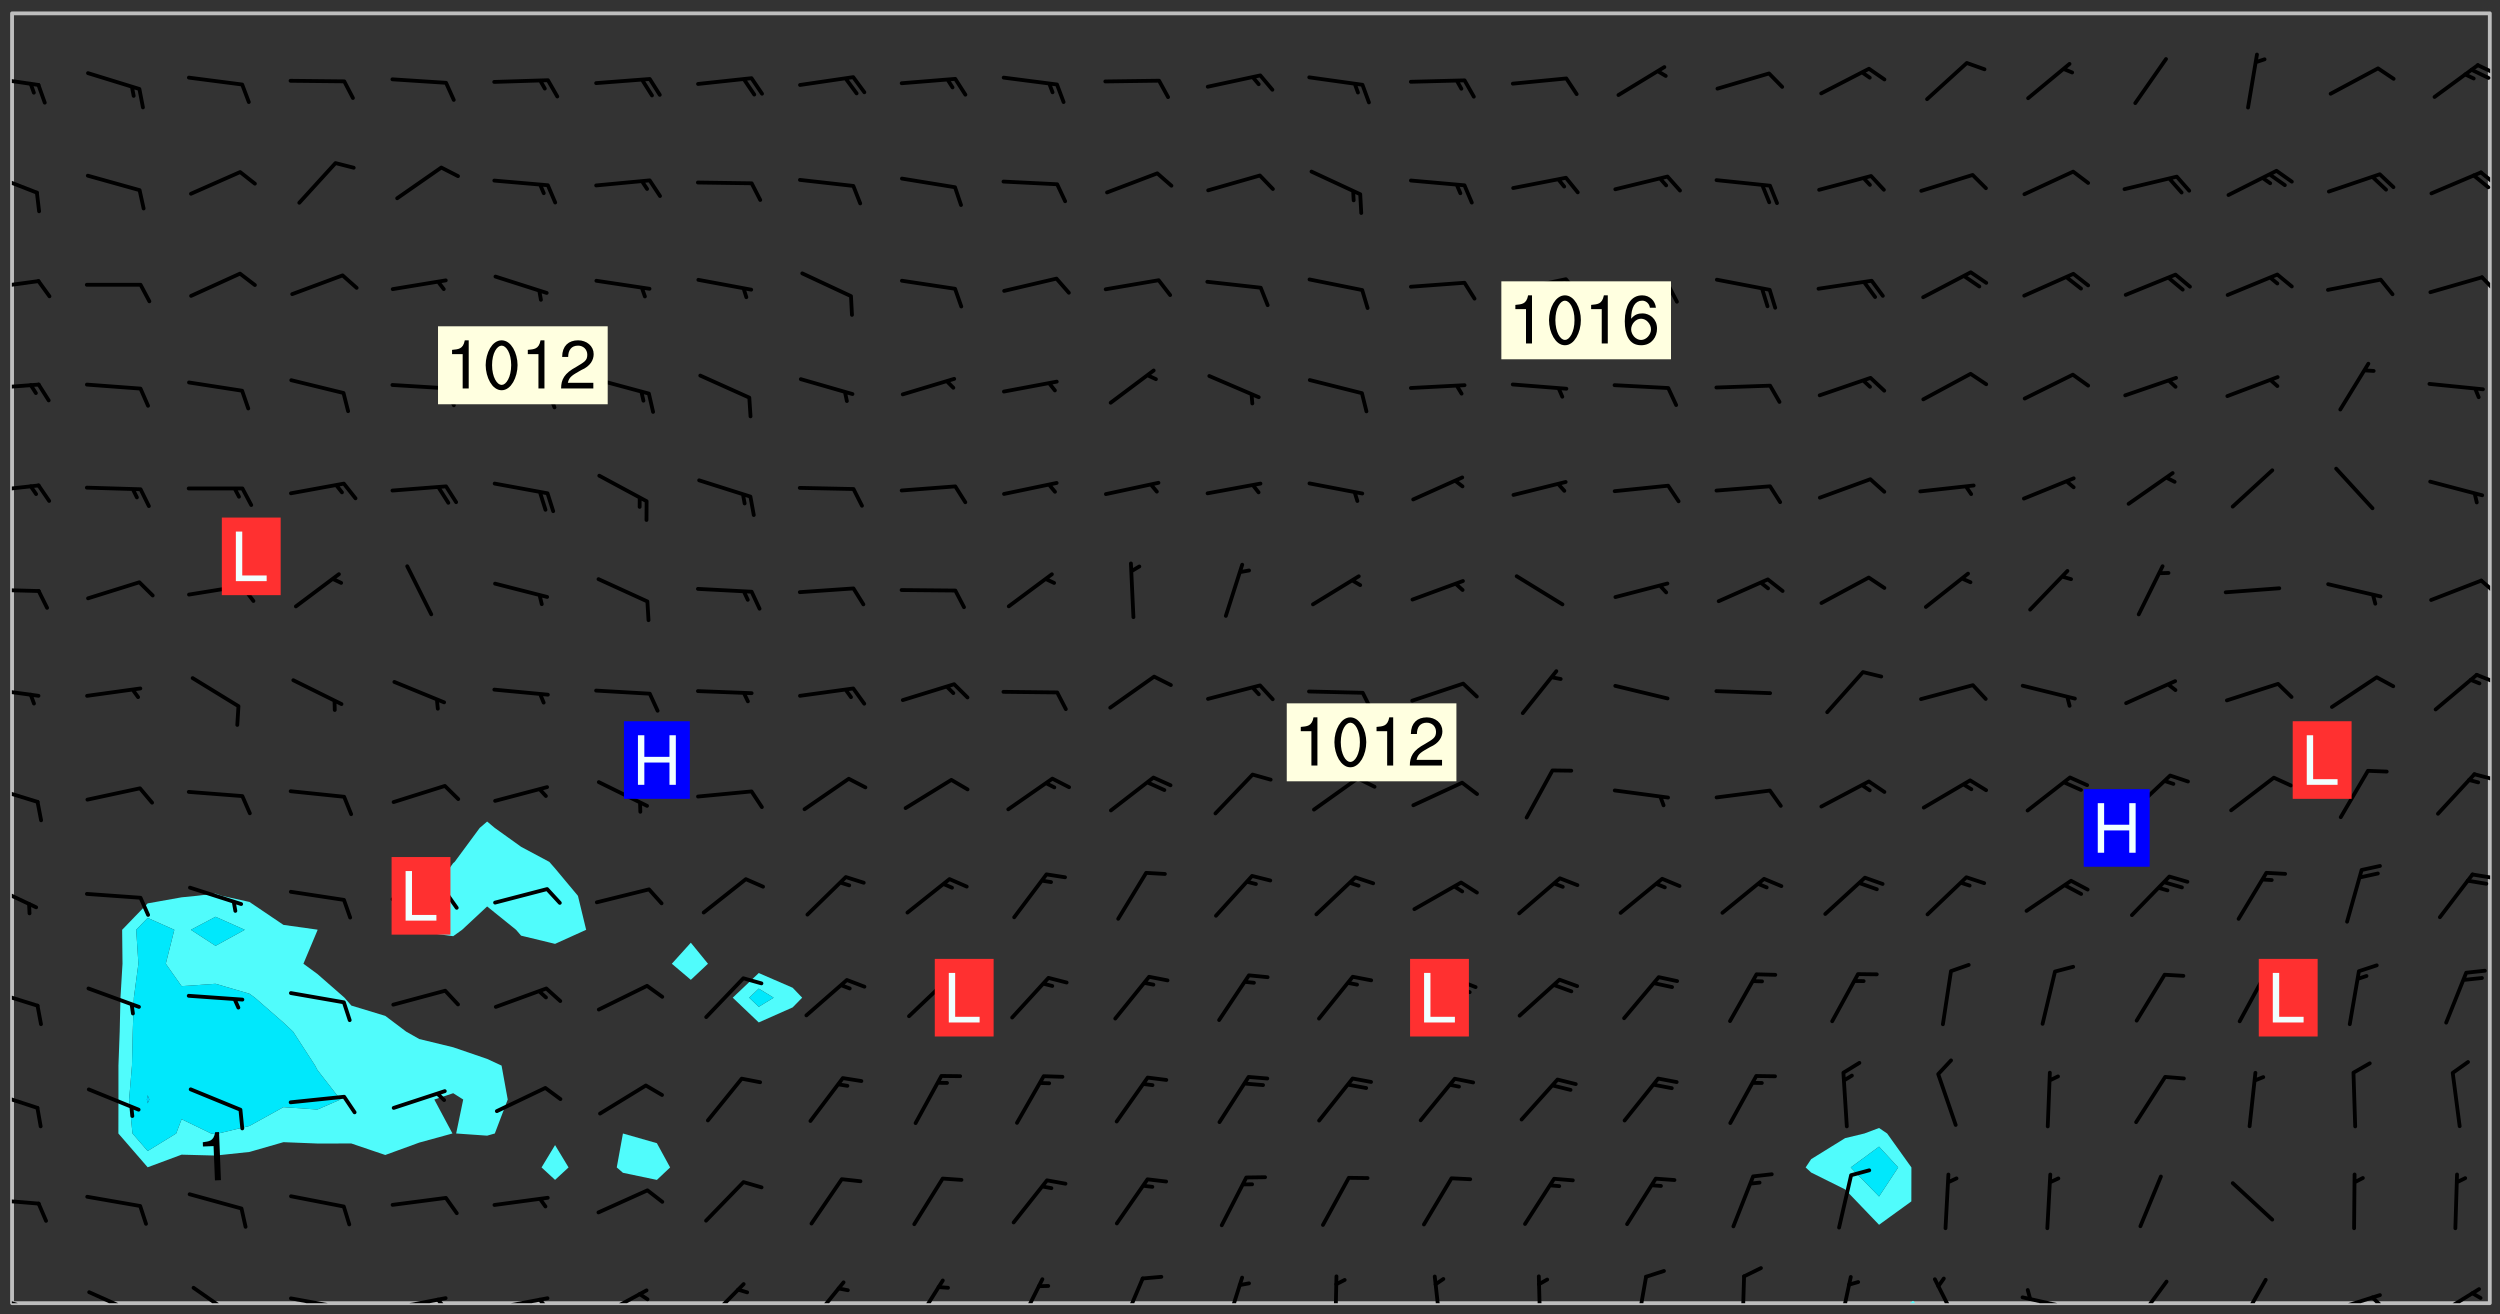 <svg xmlns="http://www.w3.org/2000/svg" role="img" xmlns:xlink="http://www.w3.org/1999/xlink" viewBox="142.45 309.95 326.84 171.84"><rect x="142.45" y="309.95" width="326.84" height="171.84" fill="#333333" stroke="none"/><defs><clipPath id="clip2"><path d="M 144 311.672 L 145 311.672 L 145 480.328 L 144 480.328 Z M 144 311.672"/></clipPath><clipPath id="clip3"><path d="M 144 311.672 L 468 311.672 L 468 480.328 L 144 480.328 Z M 144 311.672"/></clipPath><clipPath id="clip4"><path d="M 392 480 L 393 480 L 393 480.328 L 392 480.328 Z M 392 480"/></clipPath><clipPath id="clip5"><path d="M 467 311.672 L 468 311.672 L 468 480.328 L 467 480.328 Z M 467 311.672"/></clipPath><clipPath id="clip6"><path d="M 144 478 L 148 478 L 148 480.328 L 144 480.328 Z M 144 478"/></clipPath><clipPath id="clip7"><path d="M 153 478 L 161 478 L 161 480.328 L 153 480.328 Z M 153 478"/></clipPath><clipPath id="clip8"><path d="M 167 478 L 174 478 L 174 480.328 L 167 480.328 Z M 167 478"/></clipPath><clipPath id="clip9"><path d="M 180 479 L 188 479 L 188 480.328 L 180 480.328 Z M 180 479"/></clipPath><clipPath id="clip10"><path d="M 186 480 L 188 480 L 188 480.328 L 186 480.328 Z M 186 480"/></clipPath><clipPath id="clip11"><path d="M 193 479 L 201 479 L 201 480.328 L 193 480.328 Z M 193 479"/></clipPath><clipPath id="clip12"><path d="M 199 479 L 201 479 L 201 480.328 L 199 480.328 Z M 199 479"/></clipPath><clipPath id="clip13"><path d="M 206 479 L 215 479 L 215 480.328 L 206 480.328 Z M 206 479"/></clipPath><clipPath id="clip14"><path d="M 212 479 L 215 479 L 215 480.328 L 212 480.328 Z M 212 479"/></clipPath><clipPath id="clip15"><path d="M 220 478 L 228 478 L 228 480.328 L 220 480.328 Z M 220 478"/></clipPath><clipPath id="clip16"><path d="M 225 478 L 228 478 L 228 480.328 L 225 480.328 Z M 225 478"/></clipPath><clipPath id="clip17"><path d="M 234 477 L 240 477 L 240 480.328 L 234 480.328 Z M 234 477"/></clipPath><clipPath id="clip18"><path d="M 248 477 L 253 477 L 253 480.328 L 248 480.328 Z M 248 477"/></clipPath><clipPath id="clip19"><path d="M 261 477 L 266 477 L 266 480.328 L 261 480.328 Z M 261 477"/></clipPath><clipPath id="clip20"><path d="M 275 476 L 279 476 L 279 480.328 L 275 480.328 Z M 275 476"/></clipPath><clipPath id="clip21"><path d="M 288 476 L 293 476 L 293 480.328 L 288 480.328 Z M 288 476"/></clipPath><clipPath id="clip22"><path d="M 302 476 L 306 476 L 306 480.328 L 302 480.328 Z M 302 476"/></clipPath><clipPath id="clip23"><path d="M 316 476 L 318 476 L 318 480.328 L 316 480.328 Z M 316 476"/></clipPath><clipPath id="clip24"><path d="M 329 476 L 332 476 L 332 480.328 L 329 480.328 Z M 329 476"/></clipPath><clipPath id="clip25"><path d="M 343 476 L 345 476 L 345 480.328 L 343 480.328 Z M 343 476"/></clipPath><clipPath id="clip26"><path d="M 356 476 L 358 476 L 358 480.328 L 356 480.328 Z M 356 476"/></clipPath><clipPath id="clip27"><path d="M 369 476 L 371 476 L 371 480.328 L 369 480.328 Z M 369 476"/></clipPath><clipPath id="clip28"><path d="M 382 476 L 385 476 L 385 480.328 L 382 480.328 Z M 382 476"/></clipPath><clipPath id="clip29"><path d="M 395 476 L 399 476 L 399 480.328 L 395 480.328 Z M 395 476"/></clipPath><clipPath id="clip30"><path d="M 406 479 L 414 479 L 414 480.328 L 406 480.328 Z M 406 479"/></clipPath><clipPath id="clip31"><path d="M 407 478 L 409 478 L 409 480.328 L 407 480.328 Z M 407 478"/></clipPath><clipPath id="clip32"><path d="M 421 477 L 426 477 L 426 480.328 L 421 480.328 Z M 421 477"/></clipPath><clipPath id="clip33"><path d="M 434 477 L 439 477 L 439 480.328 L 434 480.328 Z M 434 477"/></clipPath><clipPath id="clip34"><path d="M 446 479 L 454 479 L 454 480.328 L 446 480.328 Z M 446 479"/></clipPath><clipPath id="clip35"><path d="M 452 479 L 454 479 L 454 480.328 L 452 480.328 Z M 452 479"/></clipPath><clipPath id="clip36"><path d="M 460 478 L 467 478 L 467 480.328 L 460 480.328 Z M 460 478"/></clipPath><clipPath id="clip37"><path d="M 144 466 L 148 466 L 148 468 L 144 468 Z M 144 466"/></clipPath><clipPath id="clip38"><path d="M 144 452 L 148 452 L 148 456 L 144 456 Z M 144 452"/></clipPath><clipPath id="clip39"><path d="M 144 439 L 148 439 L 148 442 L 144 442 Z M 144 439"/></clipPath><clipPath id="clip40"><path d="M 144 425 L 148 425 L 148 429 L 144 429 Z M 144 425"/></clipPath><clipPath id="clip41"><path d="M 465 424 L 468 424 L 468 425 L 465 425 Z M 465 424"/></clipPath><clipPath id="clip42"><path d="M 144 412 L 148 412 L 148 416 L 144 416 Z M 144 412"/></clipPath><clipPath id="clip43"><path d="M 465 410 L 468 410 L 468 413 L 465 413 Z M 465 410"/></clipPath><clipPath id="clip44"><path d="M 144 399 L 148 399 L 148 402 L 144 402 Z M 144 399"/></clipPath><clipPath id="clip45"><path d="M 466 397 L 468 397 L 468 400 L 466 400 Z M 466 397"/></clipPath><clipPath id="clip46"><path d="M 144 386 L 148 386 L 148 388 L 144 388 Z M 144 386"/></clipPath><clipPath id="clip47"><path d="M 466 385 L 468 385 L 468 388 L 466 388 Z M 466 385"/></clipPath><clipPath id="clip48"><path d="M 144 373 L 148 373 L 148 375 L 144 375 Z M 144 373"/></clipPath><clipPath id="clip49"><path d="M 144 359 L 148 359 L 148 362 L 144 362 Z M 144 359"/></clipPath><clipPath id="clip50"><path d="M 144 346 L 148 346 L 148 348 L 144 348 Z M 144 346"/></clipPath><clipPath id="clip51"><path d="M 466 345 L 468 345 L 468 349 L 466 349 Z M 466 345"/></clipPath><clipPath id="clip52"><path d="M 144 332 L 148 332 L 148 336 L 144 336 Z M 144 332"/></clipPath><clipPath id="clip53"><path d="M 466 332 L 468 332 L 468 335 L 466 335 Z M 466 332"/></clipPath><clipPath id="clip54"><path d="M 465 332 L 468 332 L 468 335 L 465 335 Z M 465 332"/></clipPath><clipPath id="clip55"><path d="M 144 319 L 148 319 L 148 322 L 144 322 Z M 144 319"/></clipPath><clipPath id="clip56"><path d="M 466 318 L 468 318 L 468 320 L 466 320 Z M 466 318"/></clipPath><clipPath id="clip57"><path d="M 465 318 L 468 318 L 468 321 L 465 321 Z M 465 318"/></clipPath><g id="surface1566" clip-path="url(#clip1)"><path fill="#fff" fill-opacity="0" fill-rule="evenodd" d="M 0 0 L 1000 0 L 1000 1000 L 0 1000 Z M 0 0"/><path fill="#d3d3d3" fill-opacity="0" fill-rule="evenodd" d="M162.152 355.867L161.918 356.16 161.977 356.395 162.094 356.566 162.27 356.801 162.562 357.148 162.676 357.207 162.793 357.035 162.852 356.801 163.027 356.625 163.492 356.449 164.191 356.449 164.426 356.742 164.715 357.559 164.773 357.734 164.949 357.965 165.301 358.199 166 358.898 166.172 359.074 166.406 359.422 166.641 359.832 166.93 360.414 167.34 360.879 167.57 361.113 167.805 361.289 167.922 361.52 168.098 361.812 168.27 362.977 168.27 363.211 168.328 363.5 168.387 363.617 168.504 363.734 168.852 364.145 168.969 364.316 169.145 364.492 169.32 364.727 169.438 364.898 169.609 365.25 169.668 365.484 169.902 365.891 170.137 365.832 169.961 366.008 169.902 366.938 169.32 366.938 169.086 366.824 168.738 366.938 168.621 367.055 168.562 367.348 168.504 367.523 168.387 367.695 167.922 367.988 167.863 368.223 167.805 368.336 167.805 368.98 167.863 369.152 167.863 369.562 167.922 369.621 167.922 370.027 167.98 370.434 168.098 370.609 168.156 370.668 168.387 371.309 168.328 371.602 168.328 372.301 168.27 372.883 168.27 373.117 168.211 373.348 168.156 373.699 168.156 375.621 168.211 375.738 168.637 375.738 168.27 375.855 168.246 376.207 169.137 377.375 170.879 377.914 172.219 378.273 172.219 378.812 172.309 379.621 172.844 380.336 174.363 380.605 175.254 380.52 175.344 381.684 175.879 381.863 177.039 381.684 179.094 380.699 180.254 380.336 182.133 380.16 183.828 379.98 183.648 380.699 182.133 380.785 180.883 380.875 180.078 381.145 179.004 381.953 179.273 382.672 179.809 383.57 179.629 384.195 179.363 385.004 179.629 386.082 180.254 386.98 181.059 387.16 182.309 386.98 182.043 387.703 182.141 388.207 182.195 388.5 182.195 388.672 182.254 388.965 182.254 389.371 182.43 389.488 182.781 389.605 183.188 389.605 183.48 389.43 183.594 389.312 183.652 389.195 183.77 388.965 183.828 388.789 184.18 388.324 184.41 388.148 184.586 388.09 184.762 388.148 184.82 388.324 184.938 389.312 184.992 389.781 185.051 389.953 185.168 390.188 185.344 390.246 186.16 390.305 186.449 390.305 186.566 390.539 186.625 390.945 186.684 391.297 186.684 392.402 186.801 392.695 186.918 393.043 187.207 393.742 187.383 394.094 187.965 394.848 188.316 395.023 188.488 395.082 188.957 395.316 189.598 395.781 189.945 396.016 190.238 396.191 190.531 396.246 190.762 396.309 191.578 396.656 191.871 396.832 191.984 397.004 192.336 397.355 192.453 397.531 192.977 398.172 192.977 398.461 193.035 398.812 193.035 399.16 193.094 399.512 193.152 399.801 193.27 399.859 193.441 399.918 193.617 399.918 194.199 400.152 194.375 400.27 194.551 400.559 194.727 400.793 194.84 401.027 195.133 401.258 195.25 401.375 195.25 401.785 195.309 401.84 195.598 402.074 195.832 402.191 195.891 402.309 196.008 402.48 196.066 402.598 196.297 402.832 196.355 403.008 196.59 403.066 196.707 403.125 196.59 403.238 196.531 403.355 196.531 403.473 196.414 403.766 196.297 404.055 196.297 404.637 196.473 404.754 196.59 404.812 196.648 404.93 196.766 405.047 196.879 405.105 197.055 405.453 197.113 405.805 197.172 406.211 197.172 406.387 197.113 406.562 196.996 407.262 196.996 407.434 197.113 407.609 197.406 407.902 197.812 407.902 197.988 408.02 198.105 408.191 198.223 408.484 198.223 408.719 197.695 408.719 197.465 408.484 197.23 408.484 197.055 408.543 196.996 409.242 197.055 409.59 197.172 409.766 197.348 410.176 197.465 410.406 197.754 410.875 197.93 410.93 198.453 410.93 198.688 410.988 199.445 411.629 199.504 411.922 199.504 412.156 199.562 412.215 199.793 412.562 199.793 412.914 199.676 413.086 199.676 413.379 199.969 413.668 200.262 413.844 200.434 413.902 200.727 414.078 201.02 414.195 201.602 414.602 201.891 414.836 202.184 415.012 202.402 415.172 202.418 415.184 202.648 415.359 203.289 415.883 203.465 416.117 203.582 416.293 203.758 416.469 203.871 416.641 203.871 417.281 203.988 417.457 204.457 417.574 205.039 417.691 205.273 417.75 205.504 417.863 205.797 417.98 205.91 418.039 206.496 418.391 206.785 418.562 206.961 418.625 207.137 418.68 207.312 418.738 208.012 419.09 208.301 419.266 208.535 419.32 208.824 419.496 209.059 419.613 209.699 420.02 209.992 420.137 210.164 420.195 210.398 420.254 210.809 420.312 211.039 420.371 211.273 420.488 211.332 420.66 210.922 420.836 211.391 420.895 211.449 421.188 211.562 421.422 211.738 421.477 211.973 421.535 212.148 421.594 212.555 421.711 213.195 421.945 213.312 422.117 213.371 422.352 213.371 422.527 213.312 422.645 213.254 423.051 213.488 423.285 213.605 423.344 213.953 423.461 214.594 423.691 214.77 423.809 215.059 423.926 215.234 424.102 215.469 424.566 216.051 425.672 216.227 425.848 216.574 426.023 216.75 426.141 217.102 426.258 218.148 426.781 218.383 426.84 218.848 426.953 219.141 427.012 219.605 427.188 220.363 427.77 220.598 428.004 220.945 428.469 221.121 428.645 221.41 428.879 222.227 429.578 222.52 429.754 222.809 430.043 223.102 430.219 223.395 430.508 224.09 431.148 224.266 431.324 224.559 431.559 224.848 431.793 225.316 432.082 225.957 432.664 226.305 432.898 226.539 433.191 226.887 433.539 227.238 434.004 228.172 434.996 228.52 435.402 228.637 435.578 228.871 435.637 228.984 435.754 229.629 435.93 229.859 436.043 230.094 436.102 230.387 436.277 230.617 436.395 231.551 437.094 231.957 437.5 232.191 437.676 232.598 437.852 232.832 437.969 233.648 438.316 233.996 438.551 234.23 438.668 234.523 438.957 234.754 439.074 235.512 439.426 235.863 439.598 236.094 439.656 236.387 439.773 236.621 439.832 237.492 440.008 238.309 440.008 238.777 440.238 238.949 440.297 239.824 440.996 240.289 441.113 240.582 441.172 240.758 441.23 240.988 441.289 241.457 441.348 241.805 441.406 242.156 441.465 242.562 441.523 242.855 441.523 243.027 441.582 243.027 441.812 243.203 441.988 243.496 441.988 243.844 442.047 244.195 442.105 244.895 442.223 245.535 442.223 246 441.988 246.293 441.812 246.465 441.695 246.875 441.523 247.164 441.348 248.098 440.883 248.566 440.59 249.09 440.297 249.555 440.125 250.02 439.949 251.07 439.484 251.359 439.367 251.77 439.25 252.059 439.133 252.586 438.957 254.102 438.258 254.684 437.91 254.973 437.852 255.266 437.793 255.613 437.676 256.488 437.445 256.84 437.328 256.953 437.328 257.188 437.27 258.062 437.035 258.297 436.977 259.109 436.977 259.461 436.918 260.277 436.801 260.449 436.742 260.801 436.688 261.094 436.629 261.324 436.57 262.141 436.395 262.316 436.336 262.664 436.336 262.898 436.277 263.363 436.16 264.121 435.988 264.355 435.93 264.703 435.93 265.113 435.812 265.402 435.754 266.688 435.695 266.977 435.695 267.387 435.637 267.617 435.578 267.793 435.578 268.668 435.461 269.074 435.461 269.484 435.344 269.832 435.344 270.184 435.23 271.055 435.172 272.805 435.172 273.852 435.461 274.262 435.578 274.551 435.695 274.902 435.812 275.191 435.93 276.242 436.102 276.531 436.16 276.824 436.16 277.117 436.219 277.289 436.277 277.699 436.336 277.871 436.395 277.988 436.453 278.105 436.453 278.223 436.512 278.574 436.57 278.688 436.57 279.098 436.637 281.02 437.031 282.945 437.426 284.465 437.875 286.16 438.594 288.305 439.398 289.91 438.68 291.34 437.875 292.5 436.797 293.75 436.348 296.785 435.629 298.66 435.27 300.805 433.922 303.039 432.668 305.539 431.41 307.234 430.961 309.02 430.781 310.18 430.512 310.805 431.051 312.145 430.781 312.859 429.793 313.844 428.449 314.289 428.27 315.094 427.91 316.969 427.371 318.754 426.922 320.004 426.652 321.164 426.562 322.863 426.473 324.824 426.203 326.074 426.113 326.613 426.113 327.238 426.023 328.129 426.023 330.273 425.844 332.684 425.664 335.273 425.574 336.969 425.754 338.578 425.844 340.008 426.203 341.168 426.922 343.043 427.91 344.203 429.438 344.469 430.152 345.098 430.242 345.453 431.141 345.988 431.68 346.523 433.207 347.598 433.566 348.133 433.566 347.328 434.102 347.418 435.809 348.133 438.504 349.023 439.309 349.918 440.297 350.633 441.555 352.418 442.094 353.938 441.914 354.293 443.258 355.902 442.453 356.883 441.914 357.152 442.184 357.469 441.969 357.688 441.824 358.488 442.273 358.938 441.914 359.293 441.914 359.828 441.645 360.367 440.926 360.902 440.656 361.527 439.668 362.688 440.117 363.527 440.488 364.922 441.105 366.617 440.926 368.223 440.926 370.008 441.016 370.188 439.309 370.723 437.965 371.527 438.234 372.02 439.082 372.422 439.488 372.332 440.027 372.332 440.387 373.047 440.836 373.758 440.566 375.188 440.566 375.547 441.555 375.992 442.812 376.707 444.156 377.957 444.785 379.652 445.414 380.367 445.234 380.547 444.695 381.527 444.605 381.977 444.965 382.062 446.223 381.797 446.852 381.262 447.031 381.262 447.57 381.977 448.555 382.242 449.094 383.227 450.082 384.027 451.16 383.762 451.52 383.672 452.418 383.047 454.75 382.691 456.816 382.602 458.609 382.422 459.328 382.332 459.867 382.332 461.305 381.352 463.188 380.992 464.895 380.457 465.793 379.652 466.961 379.387 467.5 381.441 468.754 381.527 469.113 381.172 469.652 381.082 469.473 381.082 470.281 381.172 471.719 380.727 472.434 379.652 472.527 379.387 473.242 379.922 474.141 380.727 474.859 381.887 475.668 383.227 475.938 383.672 476.297 383.316 476.746 381.527 476.656 380.277 476.207 379.562 475.488 378.938 475.398 378.762 478.988 378.574 480.297 467.934 480.297 467.934 311.703 412.664 311.703 412.664 360.785 413.426 360.91 416.715 361.453 418.738 364.289 418.738 367.043 421.09 367.375 423.438 367.707 427.488 367.707 426.109 371.867 424.086 372.574 422.062 373.277 421.52 373.621 418.926 375.238 418.738 375.355 416.715 373.277 415.984 370.535 413.312 368.457 411.938 364.957 411.871 364.875 409.914 362.203 412.664 360.785 412.664 311.703 294.422 311.703 294.422 403.117 294.539 403.148 294.672 403.16 294.746 403.234 294.852 403.281 294.941 403.34 295.027 403.398 295.117 403.457 295.414 403.754 295.473 403.844 295.504 403.961 295.531 404.078 295.547 404.215 295.516 404.332 295.457 404.422 295.398 404.508 295.355 404.613 295.309 404.715 295.281 404.836 295.281 404.98 295.457 405.25 295.605 405.398 295.68 405.484 295.754 405.559 295.797 405.664 295.859 405.754 295.918 405.84 295.961 405.945 296.02 406.035 296.066 406.137 296.109 406.242 296.168 406.328 296.285 406.508 296.359 406.582 296.422 406.668 296.48 406.758 296.523 406.863 296.582 406.953 296.641 407.039 296.703 407.129 296.762 407.219 296.805 407.32 296.922 407.5 296.996 407.574 297.055 407.66 297.129 407.734 297.219 407.793 297.324 407.84 297.473 407.84 297.605 407.824 297.738 407.84 297.84 407.793 297.914 407.719 297.961 407.617 297.945 407.484 297.945 407.336 297.898 407.23 297.871 407.113 297.824 407.012 297.797 406.891 297.754 406.789 297.691 406.699 297.648 406.598 297.605 406.492 297.574 406.375 297.559 406.242 297.547 406.105 297.633 406.047 297.691 405.961 297.812 405.93 297.855 406.035 297.871 406.168 297.871 406.285 297.93 406.387 297.988 406.477 298.078 406.535 298.227 406.684 298.285 406.773 298.328 406.879 298.316 406.98 298.402 407.039 298.508 407.086 298.594 407.145 298.684 407.203 298.758 407.277 298.641 407.305 298.535 407.352 298.449 407.41 298.375 407.484 298.316 407.574 298.254 407.66 298.227 407.781 298.18 407.883 298.137 407.988 298.105 408.105 298.094 408.238 298.078 408.371 298.078 408.52 298.105 408.637 298.152 408.742 298.195 408.844 298.254 408.934 298.328 409.008 298.418 409.066 298.492 409.141 298.582 409.199 298.641 409.289 298.684 409.395 298.73 409.496 298.848 409.527 298.98 409.543 299.129 409.543 299.246 409.512 299.352 409.555 299.395 409.66 299.441 409.762 299.469 409.883 299.5 410 299.527 410.117 299.559 410.238 299.586 410.355 299.691 410.398 299.793 410.445 299.926 410.43 300.074 410.578 300.137 410.664 300.211 410.738 300.281 410.812 300.371 410.875 300.477 410.918 300.578 410.961 300.695 410.992 300.832 411.008 300.949 410.977 301.023 410.902 301.051 410.785 301.039 410.652 301.008 410.531 300.98 410.414 301.023 410.309 301.141 410.309 301.23 410.371 301.348 410.398 301.496 410.398 301.629 410.414 301.777 410.414 301.91 410.43 302.043 410.414 302.191 410.414 302.324 410.398 302.457 410.387 302.594 410.398 302.711 410.371 302.844 410.355 303.035 410.297 302.977 410.473 302.961 410.605 302.934 410.727 302.918 410.859 302.859 410.945 302.727 410.961 302.621 411.008 302.516 411.051 302.398 411.082 302.281 411.109 302.016 411.141 301.867 411.141 301.734 411.156 301.66 411.23 301.719 411.316 301.867 411.465 301.984 411.645 302.059 411.715 302.148 411.777 302.238 411.836 302.324 411.895 302.414 411.953 302.516 411.996 302.621 412.059 302.727 412.102 302.812 412.16 302.918 412.207 303.02 412.25 303.199 412.367 303.258 412.457 303.215 412.559 303.168 412.664 303.184 412.797 303.406 413.02 303.465 413.109 303.508 413.211 303.539 413.332 303.582 413.434 303.598 413.566 303.629 413.684 303.641 413.82 303.672 413.938 303.82 414.086 303.922 414.129 304.027 414.172 304.145 414.203 304.277 414.219 304.414 414.234 304.531 414.234 304.648 414.203 304.738 414.145 304.781 414.039 304.828 413.938 304.871 413.832 304.902 413.715 304.914 413.582 304.914 413.434 304.902 413.301 304.887 413.168 304.855 413.051 304.812 412.945 304.766 412.84 304.723 412.738 304.68 412.633 304.664 412.5 304.68 412.367 304.707 412.25 304.738 412.133 304.766 412.012 304.812 411.91 304.902 411.852 304.988 411.789 305.062 411.715 305.152 411.656 305.375 411.434 305.434 411.348 305.508 411.273 305.625 411.094 305.684 411.008 305.684 410.859 305.609 410.785 305.508 410.738 305.402 410.695 305.301 410.652 305.242 410.562 305.195 410.457 305.168 410.34 305.258 410.281 305.375 410.25 305.477 410.207 305.656 410.09 305.805 409.941 305.816 409.809 305.805 409.703 305.715 409.645 305.582 409.66 305.434 409.66 305.301 409.676 305.168 409.66 305.047 409.629 304.961 409.57 304.887 409.496 304.828 409.406 304.766 409.32 304.648 409.141 304.59 409.055 304.621 408.934 304.707 408.875 304.828 408.844 304.887 408.758 304.887 408.637 304.855 408.52 304.797 408.43 304.738 408.344 304.691 408.238 304.664 408.121 304.648 407.988 304.707 407.898 304.781 407.824 304.871 407.766 304.988 407.586 305.062 407.512 305.121 407.426 305.27 407.277 305.391 407.246 305.523 407.23 305.656 407.246 305.73 407.32 305.773 407.426 305.789 407.559 305.758 407.676 305.641 407.707 305.508 407.719 305.359 407.867 305.316 407.973 305.27 408.074 305.242 408.195 305.211 408.312 305.211 408.461 305.242 408.578 305.285 408.684 305.344 408.773 305.418 408.844 305.492 408.918 305.609 408.949 305.73 408.977 305.848 408.949 305.98 408.934 306.098 408.934 306.188 408.992 306.262 409.066 306.309 409.172 306.367 409.258 306.469 409.305 306.602 409.32 306.707 409.363 306.793 409.422 306.781 409.527 306.707 409.602 306.527 409.719 306.469 409.809 306.379 409.867 306.309 409.941 306.234 410.016 306.172 410.105 306.145 410.223 306.129 410.355 306.145 410.488 306.129 410.621 306.129 410.77 306.145 410.902 306.172 411.02 306.203 411.141 306.277 411.215 306.367 411.273 306.453 411.332 306.543 411.391 306.66 411.422 306.66 411.508 306.559 411.555 306.469 411.613 306.203 411.645 306.086 411.672 305.938 411.672 305.832 411.715 305.73 411.762 305.672 411.852 305.609 412.086 305.598 412.219 305.566 412.34 305.551 412.473 305.551 412.766 305.539 412.898 305.551 413.035 305.566 413.168 305.699 413.184 305.832 413.195 305.953 413.227 306.039 413.285 306.113 413.359 306.16 413.465 306.203 413.566 306.219 413.699 306.219 414.145 306.203 414.277 306.203 414.723 306.234 414.988 306.262 415.105 306.277 415.238 306.309 415.355 306.395 415.566 306.426 415.832 306.426 415.98 306.395 416.098 306.367 416.215 306.336 416.336 306.309 416.453 306.277 416.57 306.246 416.691 306.234 416.824 306.219 416.957 306.309 417.016 306.426 416.984 306.527 417 306.574 417.105 306.543 417.371 306.543 417.812 306.5 417.918 306.453 418.023 306.41 418.125 306.367 418.23 306.309 418.316 306.277 418.438 306.234 418.555 306.203 418.672 306.188 418.805 306.203 418.938 306.262 419.027 306.367 419.074 306.453 419.133 306.512 419.219 306.5 419.355 306.469 419.473 306.426 419.574 306.426 420.02 306.41 420.152 306.41 420.301 306.379 420.418 306.336 420.523 306.309 420.641 306.262 420.746 306.219 420.848 306.188 420.969 306.16 421.086 306.129 421.219 306.098 421.336 306.07 421.453 306.027 421.559 305.996 421.676 305.965 421.797 305.953 421.93 305.938 422.062 305.938 422.359 305.965 422.477 305.965 422.625 306.012 423.023 306.039 423.141 306.098 423.23 306.219 423.262 306.367 423.262 306.5 423.246 306.559 423.336 306.559 423.453 306.5 423.543 306.41 423.602 306.309 423.645 306.203 423.691 306.113 423.75 306.027 423.809 305.891 423.824 305.773 423.793 305.641 423.777 305.539 423.824 305.477 423.91 305.465 424.047 305.449 424.18 305.418 424.297 305.391 424.414 305.375 424.547 305.344 424.668 305.344 424.965 305.359 425.098 305.391 425.215 305.391 425.363 305.402 425.496 305.402 425.645 305.375 425.762 305.328 425.863 305.301 425.984 305.27 426.102 305.211 426.191 305.137 426.266 305.035 426.309 304.93 426.355 304.812 426.383 304.691 426.414 304.59 426.367 304.648 426.281 304.754 426.234 304.781 426.117 304.812 426 304.84 425.879 304.871 425.762 304.871 425.613 304.887 425.48 304.855 425.363 304.812 425.258 304.707 425.273 304.633 425.348 304.531 425.391 304.441 425.453 304.367 425.527 304.324 425.629 304.309 425.762 304.277 425.879 304.25 426 304.219 426.117 304.191 426.234 304.16 426.355 304.133 426.473 304.102 426.59 304.059 426.695 303.969 426.754 303.879 426.754 303.762 426.723 303.73 426.637 303.746 426.5 303.715 426.383 303.715 426.234 303.703 426.102 303.703 425.953 303.641 425.719 303.613 425.598 303.57 425.496 303.523 425.391 303.465 425.305 303.406 425.215 303.363 425.109 303.301 425.023 303.152 424.875 303.082 424.801 302.977 424.754 302.871 424.711 302.77 424.668 302.473 424.371 302.383 424.297 302.297 424.238 302.191 424.195 302.102 424.133 302.016 424.074 301.91 424.031 301.82 423.973 301.734 423.91 301.66 423.84 301.555 423.793 301.469 423.734 301.363 423.691 301.273 423.629 301.172 423.586 301.066 423.543 300.98 423.484 300.875 423.438 300.77 423.395 300.668 423.348 300.578 423.289 300.477 423.246 300.371 423.203 300.281 423.141 300.164 423.113 300.031 423.098 299.898 423.113 299.75 423.113 299.617 423.129 299.5 423.098 299.41 423.039 299.336 422.965 299.246 422.906 299.145 422.859 298.996 422.859 298.875 422.832 298.773 422.789 298.699 422.715 298.582 422.535 298.492 422.477 298.391 422.434 298.301 422.371 298.195 422.328 298.105 422.27 298.02 422.211 297.914 422.164 297.855 422.078 297.797 421.988 297.754 421.883 297.707 421.781 297.633 421.707 297.547 421.648 297.473 421.574 297.383 421.516 297.16 421.293 297.117 421.188 297.086 420.922 297.191 420.879 297.336 420.879 297.441 420.922 297.516 420.996 297.605 421.055 297.691 421.113 297.797 421.16 297.887 421.219 298.035 421.367 298.105 421.441 298.254 421.59 298.316 421.676 298.391 421.75 298.477 421.809 298.551 421.883 298.641 421.945 298.73 422.004 298.816 422.062 299.086 422.238 299.188 422.285 299.293 422.328 299.395 422.371 299.441 422.297 299.5 422.211 299.574 422.137 299.645 422.062 299.75 422.105 299.824 422.18 299.883 422.27 299.926 422.371 299.973 422.477 300.016 422.582 300.137 422.609 300.254 422.582 300.328 422.492 300.371 422.387 300.43 422.297 300.504 422.223 300.609 422.18 300.727 422.152 300.859 422.164 300.949 422.223 301.098 422.371 301.156 422.461 301.199 422.566 301.246 422.668 301.289 422.773 301.332 422.875 301.438 422.922 301.543 422.965 301.676 422.98 301.762 422.922 301.82 422.832 301.895 422.758 302 422.715 302.117 422.742 302.223 422.789 302.324 422.832 302.43 422.875 302.531 422.922 302.711 423.039 302.711 423.156 302.695 423.289 302.711 423.422 302.727 423.559 302.785 423.645 302.887 423.691 303.008 423.719 303.125 423.75 303.273 423.75 303.391 423.719 303.449 423.629 303.629 423.512 303.688 423.422 303.762 423.348 303.82 423.262 303.938 423.082 304.117 422.965 304.234 422.996 304.324 423.055 304.367 423.129 304.352 423.262 304.352 423.379 304.441 423.438 304.59 423.438 304.723 423.422 304.855 423.41 305.121 423.379 305.227 423.336 305.344 423.305 305.465 423.277 305.539 423.203 305.609 423.129 305.672 423.039 305.656 422.934 305.609 422.832 305.508 422.789 305.402 422.773 305.285 422.801 305.02 422.832 304.871 422.832 304.797 422.758 304.707 422.699 304.59 422.668 304.473 422.641 304.34 422.625 304.191 422.625 304.059 422.641 303.762 422.641 303.656 422.594 303.508 422.445 303.465 422.344 303.406 422.254 303.629 422.031 303.715 421.973 303.82 421.93 303.938 421.898 304.07 421.883 304.203 421.898 304.34 421.914 304.441 421.957 304.574 421.945 304.664 421.883 304.766 421.84 304.828 421.75 304.781 421.648 304.691 421.59 304.574 421.559 304.473 421.516 304.414 421.426 304.352 421.336 304.352 421.219 304.367 421.086 304.473 421.039 304.547 420.969 304.547 420.848 304.457 420.789 304.426 420.672 304.516 420.613 304.59 420.539 304.633 420.434 304.691 420.344 304.738 420.242 304.754 420.109 304.754 419.961 304.707 419.855 304.664 419.754 304.574 419.695 304.441 419.68 304.34 419.637 304.203 419.621 304.086 419.59 303.641 419.59 303.508 419.574 303.375 419.562 303.242 419.547 303.125 419.516 302.977 419.516 302.844 419.5 302.711 419.488 302.445 419.457 302.324 419.414 302.238 419.355 302.164 419.281 302.164 419.133 302.176 419 302.281 418.953 302.383 418.91 302.516 418.895 302.668 418.895 302.801 418.879 303.094 418.879 303.215 418.91 303.316 418.953 303.406 419.012 303.641 419.074 303.762 419.027 303.852 418.969 303.953 418.926 304.086 418.91 304.191 418.953 304.293 419 304.426 419.012 304.547 418.984 304.691 418.984 304.812 418.953 304.93 418.926 305.035 418.879 305.109 418.805 305.195 418.746 305.344 418.598 305.402 418.512 305.449 418.406 305.477 418.289 305.492 418.184 305.391 418.141 305.301 418.082 305.184 418.051 305.078 418.008 304.988 417.945 304.914 417.859 304.84 417.785 304.738 417.742 304.633 417.695 304.531 417.652 304.473 417.562 304.426 417.461 304.34 417.25 304.277 417.164 304.219 417.074 304.145 417 304.059 416.941 303.789 416.941 303.672 416.973 303.582 417.031 303.48 417.074 303.348 417.09 303.242 417.074 303.215 416.957 303.152 416.867 303.035 416.836 302.934 416.793 302.785 416.645 302.754 416.527 302.738 416.422 302.812 416.348 302.992 416.23 303.109 416.203 303.227 416.172 303.363 416.188 303.465 416.23 303.57 416.273 303.672 416.32 303.777 416.363 303.895 416.395 304.027 416.41 304.145 416.438 304.277 416.453 304.383 416.438 304.473 416.379 304.398 416.305 304.293 416.262 304.219 416.188 304.145 416.098 303.996 415.949 303.91 415.891 303.82 415.832 303.746 415.758 303.656 415.699 303.555 415.652 303.434 415.625 303.332 415.578 303.227 415.535 303.109 415.504 303.008 415.461 302.887 415.43 302.738 415.43 302.621 415.461 302.516 415.504 302.43 415.566 302.25 415.684 302.164 415.742 302.074 415.801 301.969 415.848 301.883 415.906 301.777 415.949 301.676 415.992 301.57 416.039 301.496 416.113 301.438 416.203 301.379 416.289 301.332 416.395 301.273 416.48 301.199 416.555 301.066 416.543 300.949 416.512 300.832 416.512 300.758 416.586 300.668 416.645 300.594 416.719 300.504 416.777 300.418 416.836 300.312 416.883 300.211 416.926 300.074 416.941 299.973 416.898 299.824 416.75 299.719 416.703 299.633 416.703 299.527 416.75 299.426 416.793 299.305 416.824 299.188 416.793 299.113 416.719 299.113 416.602 299.145 416.48 299.219 416.41 299.277 416.32 299.352 416.246 299.469 416.215 299.574 416.172 299.867 416.172 300 416.156 300.137 416.141 300.238 416.098 300.328 416.039 300.43 415.992 300.52 415.934 300.652 415.922 300.742 415.98 300.875 415.992 300.965 415.934 301.051 415.875 301.156 415.832 301.246 415.773 301.332 415.711 301.422 415.652 301.57 415.504 301.629 415.418 301.688 415.328 301.793 415.285 301.926 415.27 302.043 415.297 302.164 415.328 302.223 415.27 302.281 415.18 302.312 414.914 302.34 414.797 302.445 414.809 302.578 414.824 302.68 414.781 302.77 414.723 302.828 414.633 302.902 414.559 302.961 414.469 303.008 414.367 303.02 414.234 303.008 414.102 302.961 413.996 302.812 413.848 302.754 413.758 302.695 413.672 302.652 413.566 302.652 413.121 302.668 412.988 302.668 412.84 302.68 412.707 302.621 412.648 302.531 412.707 302.43 412.664 302.25 412.547 302.164 412.488 302.102 412.398 302.043 412.309 301.969 412.234 301.883 412.176 301.762 412.207 301.66 412.219 301.555 412.266 301.469 412.324 301.363 412.367 301.215 412.516 301.125 412.574 301.039 412.633 300.949 412.695 300.844 412.738 300.711 412.754 300.711 412.633 300.816 412.59 300.934 412.559 301.008 412.488 301.051 412.383 301.051 412.234 301.023 412.117 300.875 411.969 300.742 411.953 300.594 411.953 300.477 411.984 300.371 412.027 300.27 412.07 300.18 412.133 300.062 412.16 299.988 412.086 300 411.953 299.957 411.852 299.914 411.746 299.824 411.688 299.707 411.715 299.586 411.746 299.469 411.777 299.367 411.82 299.246 411.852 299.145 411.895 299.039 411.938 298.949 411.996 298.848 412.012 298.848 411.895 298.863 411.762 298.805 411.672 298.73 411.715 298.582 411.863 298.523 411.953 298.449 412.027 298.402 412.133 298.359 412.234 298.285 412.309 298.227 412.398 298.152 412.473 298.094 412.559 298.02 412.633 297.93 412.695 297.855 412.766 297.781 412.84 297.68 412.855 297.547 412.871 297.441 412.828 297.441 412.707 297.59 412.559 297.633 412.457 297.691 412.367 297.738 412.266 297.781 412.16 297.84 412.07 297.871 411.953 297.914 411.852 297.945 411.73 297.973 411.613 298.02 411.508 298.062 411.406 298.105 411.301 298.18 411.23 298.27 411.168 298.359 411.109 298.461 411.066 298.758 411.066 299.023 411.035 299.129 410.992 299.055 410.918 298.938 410.887 298.832 410.844 298.742 410.785 298.641 410.738 298.551 410.68 298.449 410.637 298.344 410.594 298.254 410.531 298.168 410.473 298.062 410.43 297.961 410.387 297.84 410.355 297.723 410.324 297.621 410.281 297.5 410.25 297.398 410.207 297.309 410.148 297.266 410.043 297.25 409.91 297.352 409.867 297.484 409.852 297.621 409.867 297.754 409.852 297.855 409.809 297.914 409.719 297.93 409.613 297.84 409.555 297.766 409.48 297.664 409.438 297.574 409.379 297.426 409.23 297.383 409.125 297.367 408.992 297.367 408.699 297.309 408.609 297.219 408.551 297.145 408.477 297.102 408.371 297.07 408.254 297.012 408.164 296.938 408.09 296.82 408.062 296.746 407.988 296.656 407.93 296.566 407.867 296.48 407.809 296.406 407.734 296.348 407.648 296.301 407.543 296.215 407.484 296.066 407.336 295.871 407.277 295.738 407.293 295.637 407.336 295.562 407.41 295.516 407.512 295.473 407.617 295.414 407.707 295.355 407.793 295.059 408.09 294.969 408.148 294.883 408.148 294.82 408.062 294.777 407.957 294.809 407.84 294.867 407.75 294.895 407.633 294.883 407.5 294.793 407.438 294.688 407.484 294.57 407.512 294.453 407.543 294.184 407.719 294.082 407.766 293.965 407.793 293.859 407.84 293.77 407.898 293.668 407.941 293.609 407.855 293.562 407.75 293.578 407.617 293.625 407.512 293.695 407.438 293.77 407.367 293.828 407.277 293.828 407.129 293.785 407.023 293.547 407.023 293.445 407.07 293.414 407.188 293.387 407.305 293.355 407.426 293.281 407.469 293.148 407.484 293.074 407.438 293.031 407.336 292.988 407.23 292.941 407.129 292.898 407.023 292.777 407.055 292.676 407.098 292.543 407.113 292.426 407.145 292.32 407.188 292.23 407.246 292.129 407.293 292.008 407.32 291.875 407.336 291.773 407.293 291.715 407.203 291.668 407.098 291.625 406.996 291.582 406.891 291.582 406.773 291.641 406.684 291.727 406.625 291.906 406.508 292.008 406.461 292.113 406.418 292.219 406.359 292.32 406.316 292.41 406.254 292.512 406.211 292.617 406.152 292.719 406.105 292.809 406.047 292.914 406.004 293.016 405.961 293.105 405.898 293.207 405.855 293.344 405.84 293.461 405.871 293.562 405.914 293.684 405.945 293.785 405.988 293.891 406.035 293.992 406.078 294.098 406.121 294.199 406.168 294.305 406.211 294.406 406.254 294.512 406.301 294.598 406.359 294.703 406.402 294.82 406.434 294.926 406.477 295.027 406.523 295.117 406.582 295.223 406.625 295.324 406.668 295.43 406.715 295.547 406.742 295.648 406.789 295.77 406.816 295.918 406.816 296.004 406.758 296.02 406.656 296.078 406.566 296.051 406.449 295.977 406.375 295.859 406.195 295.785 406.121 295.695 406.047 295.516 405.93 295.43 405.871 295.324 405.828 295.223 405.781 294.953 405.605 294.895 405.516 294.82 405.441 294.762 405.352 294.719 405.25 294.688 405.133 294.672 404.996 294.672 404.434 294.66 404.301 294.645 404.168 294.613 404.051 294.598 403.918 294.586 403.785 294.555 403.664 294.332 403.441 294.273 403.355 294.258 403.25 294.289 403.133 294.422 403.117 294.422 311.703 172.992 311.703 172.992 313.156 172.934 313.391 172.582 314.441 172.41 314.965 172.293 315.312 172.117 315.723 172 315.895 171.766 316.188 171.535 316.246 171.184 316.246 171.066 316.305 170.836 316.711 170.836 317.004 170.953 317.18 171.184 317.41 171.301 317.645 171.941 318.402 172.234 318.867 172.41 319.102 172.641 319.453 172.875 319.801 173.516 320.617 173.691 321.082 173.863 321.492 173.98 322.188 174.156 322.656 174.273 324.055 174.332 324.52 174.332 325.395 174.449 326.441 174.449 331.223 174.391 331.688 174.039 332.969 173.863 333.492 173.75 333.902 173.398 334.832 172.934 336 172.699 336.582 172.582 336.758 172.41 337.105 172.234 337.512 171.883 338.328 171.824 338.621 171.711 338.914 171.594 339.203 171.535 339.379 171.418 340.254 171.359 340.66 171.301 340.777 171.242 340.953 171.184 341.125 170.953 341.652 170.836 341.824 170.836 342.059 170.719 342.293 170.66 342.465 170.484 343.051 170.484 343.34 170.426 343.516 170.426 343.809 170.367 343.922 170.309 344.449 170.309 344.621 170.254 344.855 170.254 347.477 170.078 348.293 169.961 348.469 169.785 348.703 169.668 348.875 169.555 349.109 168.969 350.043 168.738 350.332 168.445 350.797 168.27 351.031 167.98 351.383 167.629 352.082 167.516 352.312 167.34 352.723 167.164 352.953 166.758 353.48 165.941 354.18 165.648 354.352 165.359 354.586 165.184 354.703 165.008 354.879 164.484 355.285 163.957 355.461 163.785 355.637 163.551 355.691 162.91 355.867 162.152 355.867M174.363 386.891L173.289 387.34 173.648 388.234 174.898 387.52 175.344 386.98 174.363 386.891"/><path fill="#d3d3d3" fill-opacity="0" fill-rule="evenodd" d="M201.508 416.598L200.613 416.598 201.062 417.227 202.043 417.586 202.848 417.496 203.293 416.508 203.117 416.598 202.402 416.242 201.508 416.598M356.129 475.668L356.07 475.145 356.07 474.852 356.184 474.559 356.242 474.328 356.711 473.859 356.824 473.859 356.941 473.746 357.059 473.688 357.234 473.688 357.469 473.629 357.816 473.629 358.051 473.688 358.168 473.746 358.398 473.918 358.457 474.094 358.574 474.676 358.574 474.969 358.457 475.145 358.285 475.434 358.109 475.609 357.582 476.133 357.352 476.367 357.234 476.426 357.059 476.426 356.941 476.367 356.535 476.074 356.359 475.957 356.242 475.898 356.184 475.785 356.129 475.668M362.77 464.711L362.711 464.539 362.711 463.43 362.77 463.258 362.945 463.199 363.117 463.141 363.293 463.141 363.527 463.082 363.645 463.141 363.703 463.84 363.645 464.012 363.527 464.188 363.41 464.246 363.176 464.77 363.062 464.828 362.828 464.828 362.77 464.711M372.383 450.32L372.266 450.145 372.266 449.445 372.559 448.57 372.676 448.398 372.852 448.047 372.965 447.816 373.082 447.523 373.434 446.766 373.551 446.535 373.723 446.301 373.898 446.301 374.016 446.242 374.656 446.242 374.773 446.301 375.008 446.535 375.18 446.648 375.531 446.941 375.648 447.059 375.762 447.234 375.762 447.348 375.879 447.406 375.996 447.523 375.996 448.223 375.938 448.398 375.938 448.629 375.879 448.805 375.531 449.855 375.414 450.086 375.297 450.32 375.18 450.379 374.949 450.613 374.309 450.902 373.434 450.902 373.023 450.785 372.383 450.32"/><path fill="none" stroke="#bebebe" stroke-linecap="round" stroke-linejoin="round" stroke-miterlimit="10" stroke-width=".5" d="M 431.957 354.305 L 108.027 354.305 L 108.027 185.68 L 431.957 185.68 L 431.957 354.305" transform="matrix(1 0 0 -1 36 666)"/><g clip-path="url(#clip2)"><path fill="#fff" fill-opacity="0" fill-rule="evenodd" d="M 144 475.891 L 144 480.328 L 144.004 480.328 L 144 480.328 L 144 311.672 L 144.004 311.672 L 144 311.672 L 144 475.891"/></g><g clip-path="url(#clip3)"><path fill="#fff" fill-opacity="0" fill-rule="evenodd" d="M 144.004 480.328 L 144.004 311.672 L 170.629 311.672 L 170.629 426.777 L 168.117 427.07 L 166.191 427.262 L 161.754 428.055 L 158.418 431.508 L 158.465 435.945 L 158.199 440.383 L 158.098 444.82 L 157.934 449.262 L 157.934 453.699 L 157.926 458.137 L 161.754 462.555 L 166.191 460.906 L 170.629 461.023 L 175.066 460.551 L 179.508 459.273 L 183.945 459.449 L 188.383 459.445 L 192.82 460.949 L 197.262 459.328 L 201.602 458.137 L 199.23 453.699 L 201.699 452.871 L 203.008 453.699 L 202.086 458.137 L 206.137 458.422 L 207.141 458.137 L 208.828 453.699 L 208.023 449.262 L 206.137 448.387 L 201.699 446.867 L 197.262 445.789 L 195.551 444.82 L 192.82 442.762 L 188.383 441.414 L 187.488 440.383 L 183.945 437.285 L 182.117 435.945 L 183.945 431.594 L 183.969 431.508 L 183.945 431.488 L 179.508 430.867 L 175.066 427.867 L 171.473 427.07 L 170.629 426.777 L 170.629 311.672 L 206.137 311.672 L 206.137 417.355 L 205.164 418.191 L 201.891 422.629 L 201.699 422.789 L 198.605 427.07 L 197.262 431.094 L 197.094 431.508 L 197.262 431.758 L 201.699 432.344 L 202.863 431.508 L 206.137 428.457 L 209.918 431.508 L 210.574 432.273 L 215.016 433.348 L 215.016 459.652 L 213.25 462.574 L 215.016 464.203 L 216.781 462.574 L 215.016 459.652 L 215.016 433.348 L 219.082 431.508 L 218.008 427.07 L 215.016 423.484 L 214.266 422.629 L 210.574 420.656 L 207.137 418.191 L 206.137 417.355 L 206.137 311.672 L 223.891 311.672 L 223.891 458.137 L 223.082 462.574 L 223.891 463.277 L 228.328 464.207 L 230.059 462.574 L 228.328 459.406 L 223.891 458.137 L 223.891 311.672 L 232.766 311.672 L 232.766 433.195 L 230.281 435.945 L 232.766 438.051 L 235.008 435.945 L 232.766 433.195 L 232.766 311.672 L 241.645 311.672 L 241.645 437.16 L 238.246 440.383 L 241.645 443.621 L 246.082 441.652 L 247.324 440.383 L 246.082 439.086 L 241.645 437.16 L 241.645 311.672 L 388.109 311.672 L 388.109 457.418 L 386.195 458.137 L 383.672 458.746 L 379.234 461.492 L 378.512 462.574 L 379.234 463.242 L 383.672 465.449 L 385.176 467.016 L 388.109 470.074 L 392.332 467.016 L 392.34 462.574 L 389.168 458.137 L 388.109 457.418 L 388.109 311.672 L 467.996 311.672 L 467.996 480.328 L 392.84 480.328 L 392.547 480.008 L 392.188 480.328 L 144.004 480.328"/></g><path fill="#50fcfc" fill-rule="evenodd" d="M 161.754 462.555 L 157.926 458.137 L 157.934 453.699 L 157.934 449.262 L 158.098 444.82 L 158.199 440.383 L 158.465 435.945 L 158.418 431.508 L 161.754 428.055 L 161.754 429.953 L 160.254 431.508 L 160.543 435.945 L 159.949 440.383 L 159.805 444.82 L 159.703 449.262 L 159.328 453.699 L 159.77 458.137 L 161.754 460.43 L 165.484 458.137 L 166.191 456.27 L 170.043 458.137 L 170.629 458.223 L 171 458.137 L 175.066 457.152 L 179.508 454.695 L 183.945 455.008 L 186.949 453.699 L 183.945 449.836 L 183.648 449.262 L 180.766 444.82 L 179.508 443.637 L 175.773 440.383 L 175.066 439.867 L 170.629 438.566 L 166.191 438.875 L 164.125 435.945 L 165.242 431.508 L 161.754 429.953 L 161.754 428.055 L 166.191 427.262 L 168.117 427.07 L 170.629 426.777 L 170.629 429.805 L 167.402 431.508 L 170.629 433.605 L 174.449 431.508 L 170.629 429.805 L 170.629 426.777 L 171.473 427.07 L 175.066 427.867 L 179.508 430.867 L 183.945 431.488 L 183.969 431.508 L 183.945 431.594 L 182.117 435.945 L 183.945 437.285 L 187.488 440.383 L 188.383 441.414 L 192.82 442.762 L 195.551 444.82 L 197.262 445.789 L 201.699 446.867 L 206.137 448.387 L 208.023 449.262 L 208.828 453.699 L 207.141 458.137 L 206.137 458.422 L 202.086 458.137 L 203.008 453.699 L 201.699 452.871 L 199.23 453.699 L 201.602 458.137 L 197.262 459.328 L 192.82 460.949 L 188.383 459.445 L 183.945 459.449 L 179.508 459.273 L 175.066 460.551 L 170.629 461.023 L 166.191 460.906 L 161.754 462.555"/><path fill="#00e8fc" fill-rule="evenodd" d="M 159.77 458.137 L 159.328 453.699 L 159.703 449.262 L 159.805 444.82 L 159.949 440.383 L 160.543 435.945 L 160.254 431.508 L 161.754 429.953 L 161.754 453.133 L 161.648 453.699 L 161.754 454.199 L 161.98 453.699 L 161.754 453.133 L 161.754 429.953 L 165.242 431.508 L 164.125 435.945 L 166.191 438.875 L 170.629 438.566 L 175.066 439.867 L 175.773 440.383 L 179.508 443.637 L 180.766 444.82 L 183.648 449.262 L 183.945 449.836 L 186.949 453.699 L 183.945 455.008 L 179.508 454.695 L 175.066 457.152 L 171 458.137 L 170.629 458.223 L 170.043 458.137 L 166.191 456.27 L 165.484 458.137 L 161.754 460.43 L 159.77 458.137"/><path fill="#00d4fc" fill-rule="evenodd" d="M 161.754 454.199 L 161.648 453.699 L 161.754 453.133 L 161.98 453.699 L 161.754 454.199"/><path fill="#00e8fc" fill-rule="evenodd" d="M 170.629 433.605 L 167.402 431.508 L 170.629 429.805 L 174.449 431.508 L 170.629 433.605"/><path fill="#50fcfc" fill-rule="evenodd" d="M197.262 431.758L197.094 431.508 197.262 431.094 198.605 427.07 201.699 422.789 201.891 422.629 205.164 418.191 206.137 417.355 207.137 418.191 210.574 420.656 214.266 422.629 215.016 423.484 218.008 427.07 219.082 431.508 215.016 433.348 210.574 432.273 209.918 431.508 206.137 428.457 202.863 431.508 201.699 432.344 197.262 431.758M215.016 464.203L213.25 462.574 215.016 459.652 216.781 462.574 215.016 464.203M223.891 463.277L223.082 462.574 223.891 458.137 228.328 459.406 230.059 462.574 228.328 464.207 223.891 463.277M232.766 438.051L230.281 435.945 232.766 433.195 235.008 435.945 232.766 438.051M241.645 443.621L238.246 440.383 241.645 437.16 241.645 439.195 240.395 440.383 241.645 441.578 243.594 440.383 241.645 439.195 241.645 437.16 246.082 439.086 247.324 440.383 246.082 441.652 241.645 443.621"/><path fill="#00e8fc" fill-rule="evenodd" d="M 241.645 441.578 L 240.395 440.383 L 241.645 439.195 L 243.594 440.383 L 241.645 441.578"/><path fill="#50fcfc" fill-rule="evenodd" d="M 379.234 463.242 L 378.512 462.574 L 379.234 461.492 L 383.672 458.746 L 386.195 458.137 L 388.109 457.418 L 388.109 459.855 L 384.406 462.574 L 388.109 466.375 L 390.613 462.574 L 388.109 459.855 L 388.109 457.418 L 389.168 458.137 L 392.34 462.574 L 392.332 467.016 L 388.109 470.074 L 385.176 467.016 L 383.672 465.449 L 379.234 463.242"/><path fill="#00e8fc" fill-rule="evenodd" d="M 388.109 466.375 L 384.406 462.574 L 388.109 459.855 L 390.613 462.574 L 388.109 466.375"/><g clip-path="url(#clip4)"><path fill="#50fcfc" fill-rule="evenodd" d="M 392.188 480.328 L 392.547 480.008 L 392.84 480.328 L 392.188 480.328"/></g><g clip-path="url(#clip5)"><path fill="#fff" fill-opacity="0" fill-rule="evenodd" d="M 467.996 480.328 L 468 480.328 L 468 311.672 L 467.996 311.672 L 468 311.672 L 468 480.328 L 467.996 480.328"/></g><path fill="#fff" fill-opacity="0" fill-rule="evenodd" d="M 167.406 466.23 L 173.242 465.996 L 172.844 456.043 L 167.008 456.277 L 167.406 466.23"/><path fill-rule="evenodd" d="M 170.578 457.969 L 171.086 457.949 L 171.336 464.238 L 170.551 464.27 L 170.371 459.785 L 168.984 459.84 L 168.961 459.285 L 169.52 459.195 L 169.77 459.133 L 169.996 459.035 L 170.191 458.887 L 170.359 458.668 L 170.488 458.367 L 170.578 457.969"/><g clip-path="url(#clip6)"><path fill="none" stroke="#000" stroke-linecap="round" stroke-linejoin="round" stroke-miterlimit="10" stroke-width=".5" d="M 111.336 184.57 L 104.664 186.773" transform="matrix(1 0 0 -1 36 666)"/></g><g clip-path="url(#clip7)"><path fill="none" stroke="#000" stroke-linecap="round" stroke-linejoin="round" stroke-miterlimit="10" stroke-width=".5" d="M 124.52 184.23 L 118.109 187.113" transform="matrix(1 0 0 -1 36 666)"/></g><g clip-path="url(#clip8)"><path fill="none" stroke="#000" stroke-linecap="round" stroke-linejoin="round" stroke-miterlimit="10" stroke-width=".5" d="M 137.508 183.656 L 131.754 187.688" transform="matrix(1 0 0 -1 36 666)"/></g><g clip-path="url(#clip9)"><path fill="none" stroke="#000" stroke-linecap="round" stroke-linejoin="round" stroke-miterlimit="10" stroke-width=".5" d="M 151.402 185.039 L 144.488 186.305" transform="matrix(1 0 0 -1 36 666)"/></g><g clip-path="url(#clip10)"><path fill="none" stroke="#000" stroke-linecap="round" stroke-linejoin="round" stroke-miterlimit="10" stroke-width=".5" d="M 150.395 185.223 L 150.766 184.055" transform="matrix(1 0 0 -1 36 666)"/></g><g clip-path="url(#clip11)"><path fill="none" stroke="#000" stroke-linecap="round" stroke-linejoin="round" stroke-miterlimit="10" stroke-width=".5" d="M 164.711 186.336 L 157.809 185.008" transform="matrix(1 0 0 -1 36 666)"/></g><g clip-path="url(#clip12)"><path fill="none" stroke="#000" stroke-linecap="round" stroke-linejoin="round" stroke-miterlimit="10" stroke-width=".5" d="M 163.707 186.141 L 164.477 185.188" transform="matrix(1 0 0 -1 36 666)"/></g><g clip-path="url(#clip13)"><path fill="none" stroke="#000" stroke-linecap="round" stroke-linejoin="round" stroke-miterlimit="10" stroke-width=".5" d="M 178.027 186.324 L 171.121 185.02" transform="matrix(1 0 0 -1 36 666)"/></g><g clip-path="url(#clip14)"><path fill="none" stroke="#000" stroke-linecap="round" stroke-linejoin="round" stroke-miterlimit="10" stroke-width=".5" d="M 177.023 186.133 L 177.789 185.176" transform="matrix(1 0 0 -1 36 666)"/></g><g clip-path="url(#clip15)"><path fill="none" stroke="#000" stroke-linecap="round" stroke-linejoin="round" stroke-miterlimit="10" stroke-width=".5" d="M 190.977 187.352 L 184.805 183.988" transform="matrix(1 0 0 -1 36 666)"/></g><g clip-path="url(#clip16)"><path fill="none" stroke="#000" stroke-linecap="round" stroke-linejoin="round" stroke-miterlimit="10" stroke-width=".5" d="M 190.078 186.863 L 191.102 186.188" transform="matrix(1 0 0 -1 36 666)"/></g><g clip-path="url(#clip17)"><path fill="none" stroke="#000" stroke-linecap="round" stroke-linejoin="round" stroke-miterlimit="10" stroke-width=".5" d="M 203.672 188.176 L 198.738 183.168" transform="matrix(1 0 0 -1 36 666)"/></g><path fill="none" stroke="#000" stroke-linecap="round" stroke-linejoin="round" stroke-miterlimit="10" stroke-width=".5" d="M 202.953 187.445 L 204.129 187.094" transform="matrix(1 0 0 -1 36 666)"/><g clip-path="url(#clip18)"><path fill="none" stroke="#000" stroke-linecap="round" stroke-linejoin="round" stroke-miterlimit="10" stroke-width=".5" d="M 216.734 188.402 L 212.309 182.941" transform="matrix(1 0 0 -1 36 666)"/></g><path fill="none" stroke="#000" stroke-linecap="round" stroke-linejoin="round" stroke-miterlimit="10" stroke-width=".5" d="M 216.09 187.605 L 217.293 187.371" transform="matrix(1 0 0 -1 36 666)"/><g clip-path="url(#clip19)"><path fill="none" stroke="#000" stroke-linecap="round" stroke-linejoin="round" stroke-miterlimit="10" stroke-width=".5" d="M 229.707 188.645 L 225.965 182.695" transform="matrix(1 0 0 -1 36 666)"/></g><path fill="none" stroke="#000" stroke-linecap="round" stroke-linejoin="round" stroke-miterlimit="10" stroke-width=".5" d="M 229.16 187.781 L 230.387 187.691" transform="matrix(1 0 0 -1 36 666)"/><g clip-path="url(#clip20)"><path fill="none" stroke="#000" stroke-linecap="round" stroke-linejoin="round" stroke-miterlimit="10" stroke-width=".5" d="M 242.727 188.812 L 239.578 182.531" transform="matrix(1 0 0 -1 36 666)"/></g><path fill="none" stroke="#000" stroke-linecap="round" stroke-linejoin="round" stroke-miterlimit="10" stroke-width=".5" d="M 242.266 187.898 L 243.492 187.93" transform="matrix(1 0 0 -1 36 666)"/><g clip-path="url(#clip21)"><path fill="none" stroke="#000" stroke-linecap="round" stroke-linejoin="round" stroke-miterlimit="10" stroke-width=".5" d="M 255.84 188.906 L 253.094 182.438" transform="matrix(1 0 0 -1 36 666)"/></g><path fill="none" stroke="#000" stroke-linecap="round" stroke-linejoin="round" stroke-miterlimit="10" stroke-width=".5" d="M 255.84 188.906 L 258.281 189.121" transform="matrix(1 0 0 -1 36 666)"/><g clip-path="url(#clip22)"><path fill="none" stroke="#000" stroke-linecap="round" stroke-linejoin="round" stroke-miterlimit="10" stroke-width=".5" d="M 268.84 189.02 L 266.723 182.32" transform="matrix(1 0 0 -1 36 666)"/></g><path fill="none" stroke="#000" stroke-linecap="round" stroke-linejoin="round" stroke-miterlimit="10" stroke-width=".5" d="M 268.531 188.047 L 269.738 188.27" transform="matrix(1 0 0 -1 36 666)"/><g clip-path="url(#clip23)"><path fill="none" stroke="#000" stroke-linecap="round" stroke-linejoin="round" stroke-miterlimit="10" stroke-width=".5" d="M 281.172 189.184 L 281.02 182.16" transform="matrix(1 0 0 -1 36 666)"/></g><path fill="none" stroke="#000" stroke-linecap="round" stroke-linejoin="round" stroke-miterlimit="10" stroke-width=".5" d="M 281.152 188.16 L 282.246 188.715" transform="matrix(1 0 0 -1 36 666)"/><g clip-path="url(#clip24)"><path fill="none" stroke="#000" stroke-linecap="round" stroke-linejoin="round" stroke-miterlimit="10" stroke-width=".5" d="M 294.023 189.164 L 294.801 182.18" transform="matrix(1 0 0 -1 36 666)"/></g><path fill="none" stroke="#000" stroke-linecap="round" stroke-linejoin="round" stroke-miterlimit="10" stroke-width=".5" d="M 294.137 188.148 L 295.148 188.84" transform="matrix(1 0 0 -1 36 666)"/><g clip-path="url(#clip25)"><path fill="none" stroke="#000" stroke-linecap="round" stroke-linejoin="round" stroke-miterlimit="10" stroke-width=".5" d="M 307.629 189.184 L 307.824 182.16" transform="matrix(1 0 0 -1 36 666)"/></g><path fill="none" stroke="#000" stroke-linecap="round" stroke-linejoin="round" stroke-miterlimit="10" stroke-width=".5" d="M 307.656 188.16 L 308.723 188.766" transform="matrix(1 0 0 -1 36 666)"/><g clip-path="url(#clip26)"><path fill="none" stroke="#000" stroke-linecap="round" stroke-linejoin="round" stroke-miterlimit="10" stroke-width=".5" d="M 321.652 189.133 L 320.43 182.211" transform="matrix(1 0 0 -1 36 666)"/></g><path fill="none" stroke="#000" stroke-linecap="round" stroke-linejoin="round" stroke-miterlimit="10" stroke-width=".5" d="M 321.652 189.133 L 323.988 189.887" transform="matrix(1 0 0 -1 36 666)"/><g clip-path="url(#clip27)"><path fill="none" stroke="#000" stroke-linecap="round" stroke-linejoin="round" stroke-miterlimit="10" stroke-width=".5" d="M 334.465 189.184 L 334.246 182.16" transform="matrix(1 0 0 -1 36 666)"/></g><path fill="none" stroke="#000" stroke-linecap="round" stroke-linejoin="round" stroke-miterlimit="10" stroke-width=".5" d="M 334.465 189.184 L 336.668 190.266" transform="matrix(1 0 0 -1 36 666)"/><g clip-path="url(#clip28)"><path fill="none" stroke="#000" stroke-linecap="round" stroke-linejoin="round" stroke-miterlimit="10" stroke-width=".5" d="M 348.414 189.105 L 346.93 182.238" transform="matrix(1 0 0 -1 36 666)"/></g><path fill="none" stroke="#000" stroke-linecap="round" stroke-linejoin="round" stroke-miterlimit="10" stroke-width=".5" d="M 348.195 188.105 L 349.379 188.441" transform="matrix(1 0 0 -1 36 666)"/><g clip-path="url(#clip29)"><path fill="none" stroke="#000" stroke-linecap="round" stroke-linejoin="round" stroke-miterlimit="10" stroke-width=".5" d="M 359.406 188.809 L 362.566 182.535" transform="matrix(1 0 0 -1 36 666)"/></g><path fill="none" stroke="#000" stroke-linecap="round" stroke-linejoin="round" stroke-miterlimit="10" stroke-width=".5" d="M 359.863 187.895 L 360.574 188.898" transform="matrix(1 0 0 -1 36 666)"/><g clip-path="url(#clip30)"><path fill="none" stroke="#000" stroke-linecap="round" stroke-linejoin="round" stroke-miterlimit="10" stroke-width=".5" d="M 370.871 186.441 L 377.73 184.902" transform="matrix(1 0 0 -1 36 666)"/></g><g clip-path="url(#clip31)"><path fill="none" stroke="#000" stroke-linecap="round" stroke-linejoin="round" stroke-miterlimit="10" stroke-width=".5" d="M 371.871 186.215 L 371.547 187.398" transform="matrix(1 0 0 -1 36 666)"/></g><g clip-path="url(#clip32)"><path fill="none" stroke="#000" stroke-linecap="round" stroke-linejoin="round" stroke-miterlimit="10" stroke-width=".5" d="M 385.531 182.844 L 389.699 188.5" transform="matrix(1 0 0 -1 36 666)"/></g><g clip-path="url(#clip33)"><path fill="none" stroke="#000" stroke-linecap="round" stroke-linejoin="round" stroke-miterlimit="10" stroke-width=".5" d="M 399.203 182.613 L 402.66 188.73" transform="matrix(1 0 0 -1 36 666)"/></g><g clip-path="url(#clip34)"><path fill="none" stroke="#000" stroke-linecap="round" stroke-linejoin="round" stroke-miterlimit="10" stroke-width=".5" d="M 417.594 186.734 L 410.898 184.609" transform="matrix(1 0 0 -1 36 666)"/></g><g clip-path="url(#clip35)"><path fill="none" stroke="#000" stroke-linecap="round" stroke-linejoin="round" stroke-miterlimit="10" stroke-width=".5" d="M 416.621 186.426 L 417.496 185.566" transform="matrix(1 0 0 -1 36 666)"/></g><g clip-path="url(#clip36)"><path fill="none" stroke="#000" stroke-linecap="round" stroke-linejoin="round" stroke-miterlimit="10" stroke-width=".5" d="M 430.551 187.516 L 424.57 183.824" transform="matrix(1 0 0 -1 36 666)"/></g><path fill="none" stroke="#000" stroke-linecap="round" stroke-linejoin="round" stroke-miterlimit="10" stroke-width=".5" d="M 429.68 186.98 L 430.742 186.359" transform="matrix(1 0 0 -1 36 666)"/><g clip-path="url(#clip37)"><path fill="none" stroke="#000" stroke-linecap="round" stroke-linejoin="round" stroke-miterlimit="10" stroke-width=".5" d="M 111.5 198.695 L 104.5 199.277" transform="matrix(1 0 0 -1 36 666)"/></g><path fill="none" stroke="#000" stroke-linecap="round" stroke-linejoin="round" stroke-miterlimit="10" stroke-width=".5" d="M111.5 198.695L112.469 196.441M124.777 198.383L117.855 199.59M124.777 198.383L125.539 196.051M138.02 198.055L131.242 199.918M138.02 198.055L138.555 195.66M151.395 198.316L144.496 199.656M151.395 198.316L152.113 195.973M164.746 199.441L157.777 198.531M164.746 199.441L166.168 197.441M178.059 199.457L171.094 198.516M177.043 199.32L177.758 198.32M191.094 200.43L184.688 197.543M191.094 200.43L193.035 198.926M203.652 201.508L198.758 196.465M203.652 201.508L206.012 200.82M216.504 201.887L212.539 196.086M216.504 201.887L218.941 201.617M229.695 201.969L225.977 196.004M229.695 201.969L232.145 201.797M243.332 201.738L238.969 196.234M243.332 201.738L245.746 201.297M242.699 200.938L243.906 200.715M256.469 201.871L252.461 196.102M256.469 201.871L258.906 201.582M255.887 201.031L257.105 200.887M269.387 202.109L266.176 195.863M269.387 202.109L271.84 202.145M268.918 201.203L270.145 201.219M282.785 202.066L279.406 195.906M282.785 202.066L285.238 202.035M296.211 202.004L292.609 195.969M296.211 202.004L298.66 201.883M309.629 201.941L305.824 196.031M309.629 201.941L312.074 201.738M309.074 201.082L310.297 200.98M322.914 201.957L319.168 196.012M322.914 201.957L325.359 201.777M322.367 201.094L323.594 201.004M335.645 202.254L333.066 195.719M335.645 202.254L338.082 202.531M335.27 201.305L336.488 201.441M348.457 202.41L346.883 195.562M348.457 202.41L350.828 203.047M361.176 202.496L360.797 195.477M361.121 201.473L362.234 201.992M374.496 202.496L374.109 195.477M374.438 201.473L375.551 201.988M388.957 202.234L386.277 195.738M398.352 201.371L403.512 196.602M414.277 202.5L414.215 195.473M414.27 201.477L415.359 202.043M427.672 202.5L427.453 195.473M427.641 201.477L428.738 202.02" transform="matrix(1 0 0 -1 36 666)"/><g clip-path="url(#clip38)"><path fill="none" stroke="#000" stroke-linecap="round" stroke-linejoin="round" stroke-miterlimit="10" stroke-width=".5" d="M 111.34 211.211 L 104.66 213.391" transform="matrix(1 0 0 -1 36 666)"/></g><path fill="none" stroke="#000" stroke-linecap="round" stroke-linejoin="round" stroke-miterlimit="10" stroke-width=".5" d="M111.34 211.211L111.766 208.797M124.57 210.977L118.059 213.625M123.621 211.363L123.75 210.145M137.883 210.969L131.379 213.633M137.883 210.969L138.125 208.527M151.441 212.664L144.449 211.938M151.441 212.664L152.809 210.629M164.598 213.398L157.922 211.207M163.629 213.078L164.512 212.23M177.746 213.816L171.406 210.785M177.746 213.816L179.719 212.359M190.887 214.137L184.895 210.465M190.887 214.137L193 212.895M203.418 215.031L198.996 209.57M203.418 215.031L205.824 214.562M216.637 215.105L212.402 209.496M216.637 215.105L219.062 214.719M216.023 214.289L217.234 214.094M229.523 215.383L226.148 209.219M229.523 215.383L231.977 215.355M229.031 214.488L230.258 214.473M242.898 215.352L239.406 209.254M242.898 215.352L245.348 215.273M242.391 214.465L243.613 214.426M256.492 215.172L252.441 209.43M256.492 215.172L258.926 214.863M255.902 214.336L257.121 214.184M269.684 215.254L265.879 209.348M269.684 215.254L272.129 215.051M269.129 214.395L271.574 214.191M283.285 215.051L278.906 209.551M283.285 215.051L285.695 214.602M282.648 214.25L285.059 213.805M296.637 215.02L292.184 209.586M296.637 215.02L299.043 214.535M295.992 214.227L297.191 213.988M310.074 214.914L305.375 209.688M310.074 214.914L312.457 214.32M309.391 214.152L311.773 213.562M323.238 215.043L318.844 209.562M323.238 215.043L325.652 214.586M322.602 214.246L325.012 213.785M336.055 215.379L332.66 209.227M336.055 215.379L338.508 215.34M335.559 214.48L336.785 214.465M347.449 215.809L347.895 208.793M347.449 215.809L349.539 217.094M347.512 214.789L348.559 215.43M359.844 215.625L362.129 208.98M359.844 215.625L361.52 217.418M374.438 215.812L374.164 208.789M374.398 214.789L375.504 215.324M389.516 215.258L385.719 209.344M389.516 215.258L391.961 215.055M401.312 215.793L400.551 208.809M401.203 214.777L402.34 215.234M414.133 215.812L414.359 208.789M414.133 215.812L416.262 217.035M427.109 215.785L428.016 208.816M427.109 215.785L429.109 217.207" transform="matrix(1 0 0 -1 36 666)"/><g clip-path="url(#clip39)"><path fill="none" stroke="#000" stroke-linecap="round" stroke-linejoin="round" stroke-miterlimit="10" stroke-width=".5" d="M 111.355 224.57 L 104.645 226.664" transform="matrix(1 0 0 -1 36 666)"/></g><path fill="none" stroke="#000" stroke-linecap="round" stroke-linejoin="round" stroke-miterlimit="10" stroke-width=".5" d="M111.355 224.57L111.809 222.156M124.617 224.414L118.016 226.82M123.656 224.766L123.828 223.551M138.137 225.367L131.125 225.863M137.113 225.441L137.613 224.32M151.406 225.012L144.484 226.219M151.406 225.012L152.168 222.68M164.652 226.527L157.867 224.703M164.652 226.527L166.328 224.734M177.875 226.82L171.273 224.414M177.875 226.82L179.699 225.176M176.918 226.469L177.828 225.648M191.043 227.164L184.738 224.066M191.043 227.164L193.031 225.73M203.633 228.156L198.777 223.078M203.633 228.156L205.996 227.488M217.168 227.93L211.875 223.305M217.168 227.93L219.461 227.055M216.398 227.254L217.543 226.82M230.383 228.039L225.289 223.195M230.383 228.039L232.711 227.262M229.641 227.332L230.805 226.945M243.523 228.207L238.777 223.023M243.523 228.207L245.898 227.598M242.832 227.453L244.02 227.148M256.676 228.348L252.254 222.887M256.676 228.348L259.086 227.879M256.031 227.555L257.238 227.32M269.73 228.539L265.832 222.691M269.73 228.539L272.172 228.297M269.164 227.688L270.383 227.566M283.301 228.352L278.891 222.883M283.301 228.352L285.711 227.887M282.66 227.555L283.863 227.324M297.082 227.898L291.738 223.332M297.082 227.898L299.363 227M296.305 227.234L298.59 226.336M310.336 227.969L305.117 223.266M310.336 227.969L312.641 227.129M309.578 227.285L311.883 226.445M323.305 228.301L318.777 222.93M323.305 228.301L325.707 227.785M322.648 227.52L325.047 227.004M336.09 228.672L332.625 222.559M336.09 228.672L338.543 228.605M335.586 227.785L336.812 227.75M349.359 228.699L345.984 222.535M349.359 228.699L351.812 228.668M348.867 227.801L350.094 227.785M361.516 229.09L360.457 222.145M361.516 229.09L363.832 229.902M375.113 229.035L373.488 222.199M375.113 229.035L377.488 229.656M389.445 228.617L385.789 222.617M389.445 228.617L391.895 228.473M402.609 228.703L399.254 222.527M402.609 228.703L405.062 228.684M402.121 227.805L403.348 227.797M414.844 229.078L413.648 222.152M414.844 229.078L417.176 229.844M414.672 228.07L415.836 228.453M428.871 228.879L426.254 222.355M428.871 228.879L431.309 229.141M428.488 227.93L430.93 228.191" transform="matrix(1 0 0 -1 36 666)"/><g clip-path="url(#clip40)"><path fill="none" stroke="#000" stroke-linecap="round" stroke-linejoin="round" stroke-miterlimit="10" stroke-width=".5" d="M 111.176 237.43 L 104.824 240.434" transform="matrix(1 0 0 -1 36 666)"/></g><path fill="none" stroke="#000" stroke-linecap="round" stroke-linejoin="round" stroke-miterlimit="10" stroke-width=".5" d="M110.25 237.867L110.309 236.641M124.82 238.68L117.812 239.184M124.82 238.68L125.812 236.438M137.977 237.859L131.285 240.004M137.004 238.172L137.219 236.965M151.418 238.402L144.473 239.461M151.418 238.402L152.23 236.09M164.746 239.371L157.773 238.492M164.746 239.371L166.16 237.367M177.977 239.816L171.176 238.047M177.977 239.816L179.637 238.012M191.301 239.777L184.48 238.086M191.301 239.777L192.941 237.953M203.961 241.113L198.449 236.75M203.961 241.113L206.207 240.129M217.031 241.387L212.008 236.477M217.031 241.387L219.371 240.645M216.301 240.672L217.473 240.301M230.586 241.121L225.086 236.742M230.586 241.121L232.836 240.141M229.785 240.484L230.91 239.996M243.262 241.738L239.039 236.125M243.262 241.738L245.688 241.359M242.648 240.922L243.859 240.73M256.293 241.934L252.641 235.93M256.293 241.934L258.742 241.793M270.141 241.535L265.422 236.328M270.141 241.535L272.52 240.938M269.453 240.777L270.641 240.477M283.645 241.348L278.547 236.512M283.645 241.348L285.973 240.57M282.902 240.645L284.066 240.258M297.465 240.672L291.359 237.191M297.465 240.672L299.535 239.359M296.574 240.164L297.613 239.508M310.391 241.223L305.062 236.641M310.391 241.223L312.676 240.332M309.613 240.555L310.758 240.109M323.758 241.16L318.324 236.703M323.758 241.16L326.023 240.215M322.969 240.512L324.102 240.039M337.078 241.152L331.633 236.711M337.078 241.152L339.34 240.203M336.285 240.508L337.418 240.031M350.262 241.305L345.078 236.559M350.262 241.305L352.574 240.484M349.508 240.613L351.82 239.793M363.527 241.359L358.445 236.504M363.527 241.359L365.855 240.59M362.789 240.652L363.953 240.27M377.211 240.898L371.391 236.965M377.211 240.898L379.379 239.75M376.367 240.328L378.531 239.176M390.062 241.453L385.168 236.41M390.062 241.453L392.422 240.77M389.352 240.719L391.707 240.035M388.641 239.984L389.816 239.645M402.746 241.938L399.117 235.922M402.746 241.938L405.199 241.805M402.219 241.062L403.445 240.996M415.199 242.312L413.297 235.551M415.199 242.312L417.594 242.836M414.922 241.328L417.32 241.852M429.695 241.723L425.43 236.137" transform="matrix(1 0 0 -1 36 666)"/><g clip-path="url(#clip41)"><path fill="none" stroke="#000" stroke-linecap="round" stroke-linejoin="round" stroke-miterlimit="10" stroke-width=".5" d="M 429.695 241.723 L 432.113 241.324" transform="matrix(1 0 0 -1 36 666)"/></g><path fill="none" stroke="#000" stroke-linecap="round" stroke-linejoin="round" stroke-miterlimit="10" stroke-width=".5" d="M 429.074 240.91 L 431.496 240.512" transform="matrix(1 0 0 -1 36 666)"/><g clip-path="url(#clip42)"><path fill="none" stroke="#000" stroke-linecap="round" stroke-linejoin="round" stroke-miterlimit="10" stroke-width=".5" d="M 111.359 251.215 L 104.641 253.277" transform="matrix(1 0 0 -1 36 666)"/></g><path fill="none" stroke="#000" stroke-linecap="round" stroke-linejoin="round" stroke-miterlimit="10" stroke-width=".5" d="M111.359 251.215L111.824 248.805M124.75 252.988L117.879 251.508M124.75 252.988L126.332 251.113M138.133 251.973L131.129 252.52M138.133 251.973L139.113 249.723M151.441 251.883L144.449 252.609M151.441 251.883L152.359 249.609M164.613 253.301L157.91 251.191M164.613 253.301L166.359 251.582M177.973 253.145L171.18 251.348M176.984 252.883L177.816 251.984M191.043 250.695L184.738 253.797M190.125 251.148L190.164 249.922M204.703 252.582L197.707 251.914M204.703 252.582L206.055 250.535M217.414 254.238L211.629 250.254M217.414 254.238L219.59 253.109M230.828 254.09L224.844 250.402M230.828 254.09L232.945 252.848M244.035 254.254L238.266 250.242M244.035 254.254L246.219 253.133M243.195 253.668L244.289 253.109M257.246 254.395L251.688 250.098M257.246 254.395L259.48 253.387M256.438 253.77L258.672 252.762M270.207 254.785L265.352 249.707M270.207 254.785L272.57 254.121M283.957 254.289L278.234 250.207M283.957 254.289L286.152 253.191M297.602 253.723L291.223 250.773M297.602 253.723L299.555 252.238M309.414 255.328L306.035 249.168M309.414 255.328L311.871 255.293M324.523 251.781L317.559 252.711M323.512 251.918L323.938 250.766M337.84 252.695L330.871 251.797M337.84 252.695L339.262 250.695M350.777 253.887L344.566 250.605M350.777 253.887L352.809 252.512M349.875 253.41L350.891 252.723M364.016 254.027L357.957 250.465M364.016 254.027L366.105 252.742M363.133 253.508L364.18 252.867M377.074 254.406L371.531 250.086M377.074 254.406L379.312 253.402M376.266 253.777L378.508 252.777M390.168 254.66L385.062 249.832M390.168 254.66L392.496 253.879M389.426 253.957L390.59 253.566M403.723 254.379L398.141 250.113M403.723 254.379L405.953 253.359M416.023 255.277L412.469 249.215M416.023 255.277L418.477 255.176M429.945 254.828L425.18 249.664" transform="matrix(1 0 0 -1 36 666)"/><g clip-path="url(#clip43)"><path fill="none" stroke="#000" stroke-linecap="round" stroke-linejoin="round" stroke-miterlimit="10" stroke-width=".5" d="M 429.945 254.828 L 432.316 254.207" transform="matrix(1 0 0 -1 36 666)"/></g><path fill="none" stroke="#000" stroke-linecap="round" stroke-linejoin="round" stroke-miterlimit="10" stroke-width=".5" d="M 429.25 254.078 L 430.438 253.766" transform="matrix(1 0 0 -1 36 666)"/><g clip-path="url(#clip44)"><path fill="none" stroke="#000" stroke-linecap="round" stroke-linejoin="round" stroke-miterlimit="10" stroke-width=".5" d="M 111.48 265.082 L 104.52 266.039" transform="matrix(1 0 0 -1 36 666)"/></g><path fill="none" stroke="#000" stroke-linecap="round" stroke-linejoin="round" stroke-miterlimit="10" stroke-width=".5" d="M110.469 265.223L110.891 264.07M124.797 266.043L117.836 265.078M123.781 265.902L124.504 264.91M137.625 263.727L131.637 267.398M137.625 263.727L137.473 261.277M151.094 264.004L144.797 267.121M150.18 264.457L150.215 263.23M164.512 264.23L158.008 266.895M163.566 264.617L163.688 263.398M178.074 265.23L171.078 265.891M177.055 265.328L177.527 264.195M191.398 265.359L184.383 265.766M191.398 265.359L192.422 263.129M204.715 265.426L197.695 265.699M203.695 265.465L204.227 264.359M218 266.043L211.039 265.082M218 266.043L219.438 264.051M216.988 265.902L217.707 264.906M231.191 266.598L224.48 264.523M231.191 266.598L232.934 264.867M230.215 266.297L231.086 265.434M244.664 265.523L237.637 265.602M244.664 265.523L245.793 263.344M257.336 267.59L251.598 263.531M257.336 267.59L259.527 266.488M271.184 266.441L264.379 264.68M271.184 266.441L272.84 264.633M270.191 266.188L271.023 265.281M284.609 265.477L277.582 265.648M284.609 265.477L285.707 263.281M297.742 266.676L291.078 264.445M297.742 266.676L299.523 264.988M309.922 268.305L305.531 262.816M309.281 267.508L310.488 267.281M324.457 264.738L317.625 266.383M337.867 265.43L330.844 265.695M350.008 268.184L345.332 262.938M350.008 268.184L352.395 267.602M364.379 266.473L357.594 264.652M364.379 266.473L366.055 264.676M377.711 264.719L370.891 266.402M376.719 264.965L377.02 263.773M390.82 267L384.41 264.121M389.891 266.582L390.859 265.832M404.277 266.641L397.586 264.484M404.277 266.641L406.035 264.93M417.176 267.504L411.316 263.621M417.176 267.504L419.332 266.332M430.25 267.824L424.875 263.301" transform="matrix(1 0 0 -1 36 666)"/><g clip-path="url(#clip45)"><path fill="none" stroke="#000" stroke-linecap="round" stroke-linejoin="round" stroke-miterlimit="10" stroke-width=".5" d="M 430.25 267.824 L 432.527 266.906" transform="matrix(1 0 0 -1 36 666)"/></g><path fill="none" stroke="#000" stroke-linecap="round" stroke-linejoin="round" stroke-miterlimit="10" stroke-width=".5" d="M 429.469 267.164 L 430.605 266.707" transform="matrix(1 0 0 -1 36 666)"/><g clip-path="url(#clip46)"><path fill="none" stroke="#000" stroke-linecap="round" stroke-linejoin="round" stroke-miterlimit="10" stroke-width=".5" d="M 111.512 278.781 L 104.488 278.973" transform="matrix(1 0 0 -1 36 666)"/></g><path fill="none" stroke="#000" stroke-linecap="round" stroke-linejoin="round" stroke-miterlimit="10" stroke-width=".5" d="M111.512 278.781L112.605 276.582M124.668 279.926L117.961 277.828M124.668 279.926L126.414 278.199M138.098 279.438L131.16 278.316M138.098 279.438L139.582 277.48M150.758 280.984L145.133 276.77M149.938 280.371L151.051 279.848M159.688 282.02L162.832 275.734M177.98 278.008L171.172 279.746M176.988 278.258L177.277 277.066M191.086 277.418L184.695 280.336M191.086 277.418L191.234 274.969M204.715 278.691L197.695 279.062M204.715 278.691L205.75 276.469M203.691 278.746L204.211 277.633M218.027 279.121L211.016 278.633M218.027 279.121L219.324 277.039M231.348 278.844L224.32 278.91M231.348 278.844L232.48 276.668M243.969 280.973L238.332 276.781M243.148 280.363L244.258 279.84M254.301 282.387L254.629 275.367M254.348 281.363L255.402 281.992M268.852 282.223L266.711 275.531M268.539 281.25L269.746 281.469M284.09 280.711L278.102 277.039M283.219 280.18L284.277 279.555M297.707 280.09L291.113 277.664M296.75 279.738L297.664 278.918M310.719 277.035L304.734 280.719M324.441 279.762L317.641 277.992M323.453 279.504L324.281 278.602M337.57 280.301L331.145 277.453M337.57 280.301L339.5 278.785M336.633 279.887L337.598 279.129M350.766 280.543L344.578 277.211M350.766 280.543L352.805 279.184M363.742 281.055L358.23 276.699M362.941 280.422L364.062 279.93M376.738 281.406L371.863 276.348M376.031 280.672L377.211 280.332M389.176 282.023L386.059 275.727M388.723 281.109L389.949 281.145M404.434 279.141L397.43 278.613M417.668 278.078L410.824 279.676M416.672 278.312L416.988 277.125M430.84 280.145L424.285 277.609" transform="matrix(1 0 0 -1 36 666)"/><g clip-path="url(#clip47)"><path fill="none" stroke="#000" stroke-linecap="round" stroke-linejoin="round" stroke-miterlimit="10" stroke-width=".5" d="M 430.84 280.145 L 432.695 278.539" transform="matrix(1 0 0 -1 36 666)"/></g><g clip-path="url(#clip48)"><path fill="none" stroke="#000" stroke-linecap="round" stroke-linejoin="round" stroke-miterlimit="10" stroke-width=".5" d="M 111.492 292.586 L 104.508 291.801" transform="matrix(1 0 0 -1 36 666)"/></g><path fill="none" stroke="#000" stroke-linecap="round" stroke-linejoin="round" stroke-miterlimit="10" stroke-width=".5" d="M111.492 292.586L112.879 290.559M110.477 292.469L111.168 291.457M124.828 292.086L117.805 292.297M124.828 292.086L125.914 289.887M123.805 292.117L124.348 291.02M138.145 292.191L131.117 292.191M138.145 292.191L139.297 290.023M137.121 292.191L137.695 291.109M151.402 292.824L144.488 291.559M151.402 292.824L152.926 290.902M150.395 292.641L151.156 291.68M164.762 292.465L157.758 291.918M164.762 292.465L166.082 290.398M163.742 292.387L165.062 290.316M178.031 291.559L171.121 292.828M178.031 291.559L178.773 289.219M177.027 291.742L177.766 289.402M190.984 290.523L184.797 293.859M190.984 290.523L190.969 288.07M190.082 291.008L190.074 289.781M204.555 291.129L197.855 293.254M204.555 291.129L204.996 288.715M203.578 291.438L203.801 290.23M218.035 292.117L211.008 292.266M218.035 292.117L219.141 289.93M231.34 292.461L224.332 291.926M231.34 292.461L232.652 290.387M244.59 292.91L237.711 291.473M243.59 292.699L244.375 291.758M257.902 292.93L251.031 291.453M256.902 292.715L257.691 291.777M271.238 292.828L264.324 291.555M270.23 292.641L270.992 291.68M284.547 291.531L277.645 292.852M283.543 291.727L283.906 290.551M297.617 293.629L291.207 290.754M296.684 293.211L297.652 292.461M311.137 293.039L304.316 291.344M310.145 292.793L310.965 291.883M324.535 292.551L317.547 291.836M324.535 292.551L325.902 290.512M337.859 292.473L330.855 291.914M337.859 292.473L339.18 290.402M350.973 293.398L344.371 290.984M350.973 293.398L352.797 291.758M364.477 292.578L357.496 291.805M363.461 292.469L364.152 291.453M377.555 293.516L371.047 290.867M376.609 293.133L377.551 292.344M390.496 294.203L384.734 290.18M389.66 293.617L390.75 293.059M403.52 294.566L398.344 289.816M411.871 294.781L416.621 289.602M430.961 291.297L424.164 293.086M429.973 291.559L430.254 290.363" transform="matrix(1 0 0 -1 36 666)"/><g clip-path="url(#clip49)"><path fill="none" stroke="#000" stroke-linecap="round" stroke-linejoin="round" stroke-miterlimit="10" stroke-width=".5" d="M 111.504 305.773 L 104.496 305.238" transform="matrix(1 0 0 -1 36 666)"/></g><path fill="none" stroke="#000" stroke-linecap="round" stroke-linejoin="round" stroke-miterlimit="10" stroke-width=".5" d="M111.504 305.773L112.816 303.703M110.484 305.695L111.141 304.66M124.82 305.246L117.812 305.77M124.82 305.246L125.805 303M138.102 304.969L131.16 306.047M138.102 304.969L138.906 302.648M151.359 304.672L144.531 306.344M151.359 304.672L151.961 302.293M164.766 305.293L157.754 305.719M164.766 305.293L165.785 303.062M178.062 305.082L171.086 305.934M178.062 305.082L178.941 302.789M191.281 304.594L184.5 306.422M191.281 304.594L191.832 302.199M190.297 304.859L190.57 303.664M204.41 304.066L198 306.949M204.41 304.066L204.57 301.617M217.898 304.535L211.145 306.48M216.914 304.816L217.168 303.617M231.199 306.52L224.473 304.492M230.223 306.227L231.086 305.355M244.605 306.156L237.699 304.859M243.598 305.965L244.363 305.008M257.277 307.613L251.656 303.398M256.457 307L257.57 306.48M271.012 304.121L264.551 306.891M270.07 304.527L270.172 303.305M284.504 304.648L277.688 306.363M284.504 304.648L285.094 302.27M297.918 305.691L290.902 305.324M296.898 305.637L297.531 304.586M311.23 305.23L304.223 305.785M310.211 305.309L310.699 304.184M324.551 305.32L317.531 305.695M324.551 305.32L325.586 303.094M337.867 305.629L330.844 305.387M337.867 305.629L339.094 303.504M350.996 306.648L344.348 304.367M350.996 306.648L352.789 304.973M350.027 306.316L350.926 305.48M364.078 307.176L357.895 303.84M364.078 307.176L366.121 305.816M377.449 307.066L371.152 303.945M377.449 307.066L379.445 305.637M390.938 306.648L384.293 304.363M389.973 306.316L390.871 305.48M404.219 306.75L397.645 304.266M403.262 306.387L404.184 305.578M416.082 308.5L412.41 302.512M415.551 307.629L416.773 307.555M431.059 305.156L424.066 305.859M430.039 305.258L430.504 304.121" transform="matrix(1 0 0 -1 36 666)"/><g clip-path="url(#clip50)"><path fill="none" stroke="#000" stroke-linecap="round" stroke-linejoin="round" stroke-miterlimit="10" stroke-width=".5" d="M 111.48 319.301 L 104.52 318.344" transform="matrix(1 0 0 -1 36 666)"/></g><path fill="none" stroke="#000" stroke-linecap="round" stroke-linejoin="round" stroke-miterlimit="10" stroke-width=".5" d="M111.48 319.301L112.918 317.312M124.828 318.82L117.801 318.82M124.828 318.82L125.98 316.656M137.828 320.277L131.434 317.367M137.828 320.277L139.773 318.785M151.238 320.047L144.652 317.598M151.238 320.047L153.074 318.418M164.727 319.395L157.793 318.25M163.719 319.23L164.465 318.254M177.922 317.754L171.227 319.891M176.949 318.062L177.168 316.855M191.363 318.297L184.418 319.344M190.355 318.449L190.762 317.293M204.66 318.18L197.75 319.465M203.656 318.367L204.023 317.195M217.703 317.336L211.336 320.309M217.703 317.336L217.832 314.883M231.309 318.297L224.363 319.348M231.309 318.297L232.125 315.98M244.57 319.625L237.73 318.02M244.57 319.625L246.188 317.777M257.93 319.414L251.004 318.23M257.93 319.414L259.43 317.473M271.273 318.434L264.289 319.211M271.273 318.434L272.18 316.152M284.539 318.129L277.652 319.516M284.539 318.129L285.242 315.777M297.914 319.082L290.906 318.562M297.914 319.082L299.223 317.008M311.164 319.547L304.289 318.098M311.164 319.547L312.738 317.664M310.164 319.336L310.949 318.395M324.555 318.781L317.527 318.859M324.555 318.781L325.684 316.602M323.531 318.793L324.098 317.703M337.809 318.16L330.906 319.484M337.809 318.16L338.531 315.816M336.801 318.352L337.527 316.008M351.145 319.344L344.195 318.301M351.145 319.344L352.605 317.371M350.137 319.191L351.594 317.219M364.098 320.453L357.875 317.191M364.098 320.453L366.125 319.07M363.191 319.98L365.219 318.594M377.512 320.25L371.09 317.395M377.512 320.25L379.445 318.738M376.578 319.832L378.512 318.32M390.871 320.145L384.359 317.5M390.871 320.145L392.754 318.57M389.926 319.758L391.809 318.184M404.18 320.16L397.684 317.484M404.18 320.16L406.07 318.598M403.234 319.773L404.18 318.988M417.695 319.492L410.797 318.152M417.695 319.492L419.238 317.582M430.938 319.797L424.188 317.848" transform="matrix(1 0 0 -1 36 666)"/><g clip-path="url(#clip51)"><path fill="none" stroke="#000" stroke-linecap="round" stroke-linejoin="round" stroke-miterlimit="10" stroke-width=".5" d="M 430.938 319.797 L 432.645 318.035" transform="matrix(1 0 0 -1 36 666)"/></g><g clip-path="url(#clip52)"><path fill="none" stroke="#000" stroke-linecap="round" stroke-linejoin="round" stroke-miterlimit="10" stroke-width=".5" d="M 111.273 330.863 L 104.727 333.41" transform="matrix(1 0 0 -1 36 666)"/></g><path fill="none" stroke="#000" stroke-linecap="round" stroke-linejoin="round" stroke-miterlimit="10" stroke-width=".5" d="M111.273 330.863L111.562 328.426M124.699 331.191L117.93 333.082M124.699 331.191L125.227 328.793M137.844 333.555L131.418 330.719M137.844 333.555L139.773 332.039M150.312 334.73L145.578 329.543M150.312 334.73L152.691 334.121M164.145 334.145L158.375 330.129M164.145 334.145L166.328 333.023M178.074 331.832L171.074 332.441M178.074 331.832L179.035 329.574M177.059 331.922L177.539 330.793M191.387 332.469L184.391 331.805M191.387 332.469L192.738 330.422M190.371 332.371L191.047 331.348M204.719 332.086L197.691 332.188M204.719 332.086L205.84 329.906M218.012 331.742L211.031 332.531M218.012 331.742L218.91 329.457M231.305 331.57L224.367 332.703M231.305 331.57L232.09 329.246M244.66 331.961L237.641 332.312M244.66 331.961L245.703 329.738M257.75 333.387L251.18 330.891M257.75 333.387L259.598 331.77M271.16 333.105L264.402 331.168M271.16 333.105L272.863 331.34M284.281 330.656L277.91 333.617M284.281 330.656L284.414 328.203M283.355 331.086L283.422 329.859M297.91 331.824L290.91 332.449M297.91 331.824L298.867 329.566M296.891 331.918L297.371 330.785M311.176 332.809L304.277 331.465M311.176 332.809L312.719 330.902M310.172 332.613L310.945 331.66M324.453 332.969L317.629 331.305M324.453 332.969L326.086 331.137M323.461 332.727L324.277 331.812M337.852 331.773L330.863 332.5M337.852 331.773L338.77 329.496M336.832 331.879L337.754 329.605M351.066 333.039L344.277 331.234M351.066 333.039L352.738 331.242M350.078 332.777L350.914 331.879M364.344 333.176L357.629 331.098M364.344 333.176L366.082 331.445M377.488 333.613L371.113 330.66M377.488 333.613L379.445 332.133M391.035 332.957L384.199 331.32M391.035 332.957L392.66 331.117M390.039 332.719L391.664 330.879M404.07 333.719L397.793 330.555M404.07 333.719L406.074 332.301M403.156 333.258L405.16 331.844M402.242 332.797L403.246 332.09M417.574 333.266L410.918 331.008M417.574 333.266L419.359 331.582M416.605 332.938L418.391 331.254M430.797 333.508L424.324 330.766" transform="matrix(1 0 0 -1 36 666)"/><g clip-path="url(#clip53)"><path fill="none" stroke="#000" stroke-linecap="round" stroke-linejoin="round" stroke-miterlimit="10" stroke-width=".5" d="M 430.797 333.508 L 432.703 331.961" transform="matrix(1 0 0 -1 36 666)"/></g><g clip-path="url(#clip54)"><path fill="none" stroke="#000" stroke-linecap="round" stroke-linejoin="round" stroke-miterlimit="10" stroke-width=".5" d="M 429.855 333.109 L 431.762 331.562" transform="matrix(1 0 0 -1 36 666)"/></g><g clip-path="url(#clip55)"><path fill="none" stroke="#000" stroke-linecap="round" stroke-linejoin="round" stroke-miterlimit="10" stroke-width=".5" d="M 111.477 344.941 L 104.523 345.965" transform="matrix(1 0 0 -1 36 666)"/></g><path fill="none" stroke="#000" stroke-linecap="round" stroke-linejoin="round" stroke-miterlimit="10" stroke-width=".5" d="M111.477 344.941L112.301 342.629M110.465 345.09L110.875 343.934M124.672 344.418L117.957 346.488M124.672 344.418L125.137 342.008M123.695 344.719L123.926 343.516M138.113 345L131.145 345.902M138.113 345L138.98 342.707M151.457 345.414L144.434 345.488M151.457 345.414L152.59 343.238M164.766 345.223L157.754 345.68M164.766 345.223L165.773 342.988M178.086 345.562L171.062 345.34M178.086 345.562L179.309 343.434M177.066 345.531L177.676 344.469M191.395 345.723L184.387 345.184M191.395 345.723L192.707 343.652M190.375 345.645L191.688 343.57M204.699 345.828L197.711 345.074M204.699 345.828L206.074 343.797M203.684 345.719L205.059 343.688M217.996 345.965L211.043 344.941M217.996 345.965L219.453 343.988M216.984 345.816L218.441 343.84M231.336 345.738L224.332 345.168M231.336 345.738L232.66 343.672M230.32 345.656L230.98 344.621M244.637 345.004L237.668 345.902M244.637 345.004L245.5 342.707M243.621 345.133L244.055 343.984M257.98 345.5L250.953 345.402M257.98 345.5L259.16 343.352M271.215 346.191L264.348 344.711M271.215 346.191L272.797 344.316M270.215 345.977L271.008 345.039M284.574 344.965L277.617 345.938M284.574 344.965L285.418 342.66M283.562 345.105L283.984 343.953M297.922 345.543L290.898 345.359M297.922 345.543L299.133 343.41M296.902 345.516L297.504 344.449M311.223 345.793L304.23 345.113M311.223 345.793L312.578 343.746M324.043 347.281L318.039 343.625M323.168 346.75L324.223 346.121M337.727 346.445L330.984 344.461M337.727 346.445L339.445 344.691M350.793 347.062L344.547 343.84M350.793 347.062L352.812 345.664M349.887 346.594L350.895 345.895M363.586 347.816L358.387 343.086M363.586 347.816L365.895 346.992M377.008 347.695L371.598 343.211M376.219 347.043L377.355 346.574M385.605 342.57L389.625 348.332M401.516 348.918L400.348 341.988M401.344 347.91L402.508 348.297M417.344 347.113L411.148 343.793M417.344 347.113L419.383 345.746M430.395 347.531L424.73 343.371" transform="matrix(1 0 0 -1 36 666)"/><g clip-path="url(#clip56)"><path fill="none" stroke="#000" stroke-linecap="round" stroke-linejoin="round" stroke-miterlimit="10" stroke-width=".5" d="M 430.395 347.531 L 432.605 346.469" transform="matrix(1 0 0 -1 36 666)"/></g><g clip-path="url(#clip57)"><path fill="none" stroke="#000" stroke-linecap="round" stroke-linejoin="round" stroke-miterlimit="10" stroke-width=".5" d="M 429.57 346.926 L 431.781 345.863" transform="matrix(1 0 0 -1 36 666)"/></g><path fill="none" stroke="#000" stroke-linecap="round" stroke-linejoin="round" stroke-miterlimit="10" stroke-width=".5" d="M 428.746 346.32 L 429.852 345.789" transform="matrix(1 0 0 -1 36 666)"/><path fill="#ff3030" fill-rule="evenodd" d="M 264.66 445.457 L 272.352 445.457 L 272.352 435.312 L 264.66 435.312 L 264.66 445.457"/><path fill="azure" fill-rule="evenodd" d="M 266.492 437.145 L 267.324 437.145 L 267.324 442.883 L 270.52 442.883 L 270.52 443.625 L 266.492 443.625 L 266.492 437.145"/><path fill="#ff3030" fill-rule="evenodd" d="M 326.797 445.457 L 334.488 445.457 L 334.488 435.312 L 326.797 435.312 L 326.797 445.457"/><path fill="azure" fill-rule="evenodd" d="M 328.629 437.145 L 329.461 437.145 L 329.461 442.883 L 332.656 442.883 L 332.656 443.625 L 328.629 443.625 L 328.629 437.145"/><path fill="#ff3030" fill-rule="evenodd" d="M 437.754 445.457 L 445.449 445.457 L 445.449 435.312 L 437.754 435.312 L 437.754 445.457"/><path fill="azure" fill-rule="evenodd" d="M 439.586 437.145 L 440.422 437.145 L 440.422 442.883 L 443.613 442.883 L 443.613 443.625 L 439.586 443.625 L 439.586 437.145"/><path fill="#ff3030" fill-rule="evenodd" d="M 193.645 432.141 L 201.34 432.141 L 201.34 421.996 L 193.645 421.996 L 193.645 432.141"/><path fill="azure" fill-rule="evenodd" d="M 195.477 423.828 L 196.312 423.828 L 196.312 429.566 L 199.504 429.566 L 199.504 430.309 L 195.477 430.309 L 195.477 423.828"/><path fill="#00f" fill-rule="evenodd" d="M 414.867 423.266 L 423.488 423.266 L 423.488 413.117 L 414.867 413.117 L 414.867 423.266"/><path fill="azure" fill-rule="evenodd" d="M 416.703 414.953 L 417.535 414.953 L 417.535 417.773 L 420.82 417.773 L 420.82 414.953 L 421.656 414.953 L 421.656 421.434 L 420.82 421.434 L 420.82 418.516 L 417.535 418.516 L 417.535 421.434 L 416.703 421.434 L 416.703 414.953"/><path fill="#00f" fill-rule="evenodd" d="M 224.02 414.387 L 232.637 414.387 L 232.637 404.242 L 224.02 404.242 L 224.02 414.387"/><path fill="azure" fill-rule="evenodd" d="M 225.852 406.074 L 226.688 406.074 L 226.688 408.898 L 229.973 408.898 L 229.973 406.074 L 230.805 406.074 L 230.805 412.555 L 229.973 412.555 L 229.973 409.641 L 226.688 409.641 L 226.688 412.555 L 225.852 412.555 L 225.852 406.074"/><path fill="#ff3030" fill-rule="evenodd" d="M 442.191 414.387 L 449.887 414.387 L 449.887 404.242 L 442.191 404.242 L 442.191 414.387"/><path fill="azure" fill-rule="evenodd" d="M 444.027 406.074 L 444.859 406.074 L 444.859 411.816 L 448.055 411.816 L 448.055 412.555 L 444.027 412.555 L 444.027 406.074"/><path fill="#ff3030" fill-rule="evenodd" d="M 171.453 387.758 L 179.145 387.758 L 179.145 377.613 L 171.453 377.613 L 171.453 387.758"/><path fill="azure" fill-rule="evenodd" d="M 173.285 379.445 L 174.121 379.445 L 174.121 385.184 L 177.312 385.184 L 177.312 385.926 L 173.285 385.926 L 173.285 379.445"/><path fill="#ffffe0" fill-rule="evenodd" d="M 310.676 412.094 L 332.855 412.094 L 332.855 401.902 L 310.676 401.902 L 310.676 412.094"/><path fill-rule="evenodd" d="M314.176 403.734L314.684 403.734 314.684 410.031 313.898 410.031 313.898 405.543 312.508 405.543 312.508 404.984 313.066 404.922 313.32 404.867 313.551 404.777 313.754 404.637 313.926 404.426 314.07 404.133 314.176 403.734M318.988 403.734L319.219 403.754 319.438 403.812 319.645 403.902 319.84 404.02 320.023 404.172 320.195 404.348 320.5 404.766 320.742 405.258 320.922 405.805 321.031 406.387 321.07 406.977 321.031 407.57 320.922 408.152 320.742 408.707 320.5 409.211 320.195 409.637 320.023 409.816 319.84 409.969 319.645 410.094 319.438 410.188 319.219 410.242 318.988 410.262 318.758 410.242 318.539 410.188 318.332 410.094 318.137 409.969 317.953 409.816 317.781 409.637 317.477 409.211 317.234 408.707 317.055 408.152 316.945 407.57 316.906 406.977 317.738 406.977 317.77 407.539 317.848 408.047 317.977 408.488 318.137 408.863 318.328 409.164 318.539 409.383 318.762 409.52 318.988 409.566 319.215 409.52 319.438 409.383 319.648 409.164 319.84 408.863 320 408.488 320.129 408.047 320.211 407.539 320.238 406.977 320.211 406.414 320.129 405.914 320 405.48 319.84 405.113 319.648 404.82 319.438 404.605 319.215 404.477 318.988 404.43 318.762 404.477 318.539 404.605 318.328 404.82 318.137 405.113 317.977 405.48 317.848 405.914 317.77 406.414 317.738 406.977 316.906 406.977 316.945 406.387 317.055 405.805 317.234 405.258 317.477 404.766 317.781 404.348 317.953 404.172 318.137 404.02 318.332 403.902 318.539 403.812 318.758 403.754 318.988 403.734M324.078 403.734L324.59 403.734 324.59 410.031 323.801 410.031 323.801 405.543 322.414 405.543 322.414 404.984 322.973 404.922 323.227 404.867 323.457 404.777 323.66 404.637 323.832 404.426 323.973 404.133 324.078 403.734M326.902 405.91L327.691 405.91 327.711 405.594 327.77 405.309 327.867 405.055 328.008 404.84 328.191 404.668 328.414 404.539 328.68 404.457 328.984 404.43 329.223 404.453 329.449 404.516 329.652 404.617 329.832 404.754 329.98 404.93 330.094 405.133 330.164 405.371 330.191 405.633 330.168 405.902 330.102 406.129 329.992 406.32 329.836 406.492 329.637 406.652 329.391 406.82 328.754 407.207 328.219 407.52 327.781 407.836 327.434 408.16 327.168 408.496 326.98 408.848 326.855 409.219 326.785 409.613 326.766 410.031 330.977 410.031 330.977 409.289 327.645 409.289 327.727 409.008 327.84 408.77 327.988 408.566 328.176 408.387 328.406 408.215 328.684 408.039 329.402 407.625 329.816 407.418 330.164 407.188 330.445 406.938 330.664 406.668 330.828 406.391 330.938 406.109 331.004 405.824 331.023 405.543 330.98 405.16 330.859 404.809 330.672 404.504 330.422 404.238 330.117 404.027 329.773 403.867 329.395 403.77 328.984 403.734 328.551 403.77 328.152 403.867 327.797 404.035 327.492 404.27 327.246 404.574 327.059 404.945 326.945 405.395 326.902 405.91"/><path fill="#ffffe0" fill-rule="evenodd" d="M 199.715 362.801 L 221.898 362.801 L 221.898 352.609 L 199.715 352.609 L 199.715 362.801"/><path fill-rule="evenodd" d="M203.215 354.441L203.727 354.441 203.727 360.734 202.938 360.734 202.938 356.246 201.551 356.246 201.551 355.691 202.109 355.625 202.363 355.57 202.59 355.48 202.793 355.34 202.969 355.129 203.109 354.836 203.215 354.441M208.031 354.441L208.258 354.461 208.477 354.516 208.688 354.605 208.883 354.727 209.066 354.875 209.238 355.051 209.539 355.469 209.781 355.965 209.961 356.512 210.074 357.09 210.113 357.68 210.074 358.273 209.961 358.859 209.781 359.41 209.539 359.914 209.238 360.344 209.066 360.523 208.883 360.676 208.688 360.797 208.477 360.891 208.258 360.949 208.031 360.969 207.801 360.949 207.582 360.891 207.375 360.797 207.176 360.676 206.992 360.523 206.82 360.344 206.52 359.914 206.277 359.41 206.098 358.859 205.984 358.273 205.945 357.68 206.781 357.68 206.809 358.242 206.891 358.75 207.016 359.191 207.18 359.566 207.371 359.867 207.582 360.09 207.805 360.227 208.031 360.273 208.258 360.227 208.48 360.09 208.691 359.867 208.879 359.566 209.043 359.191 209.168 358.75 209.25 358.242 209.281 357.68 209.25 357.121 209.168 356.617 209.043 356.184 208.879 355.816 208.691 355.527 208.48 355.312 208.258 355.18 208.031 355.137 207.805 355.18 207.582 355.312 207.371 355.527 207.18 355.816 207.016 356.184 206.891 356.617 206.809 357.121 206.781 357.68 205.945 357.68 205.984 357.09 206.098 356.512 206.277 355.965 206.52 355.469 206.82 355.051 206.992 354.875 207.176 354.727 207.375 354.605 207.582 354.516 207.801 354.461 208.031 354.441M213.121 354.441L213.629 354.441 213.629 360.734 212.844 360.734 212.844 356.246 211.453 356.246 211.453 355.691 212.016 355.625 212.266 355.57 212.496 355.48 212.699 355.34 212.875 355.129 213.016 354.836 213.121 354.441M215.945 356.617L216.73 356.617 216.75 356.301 216.809 356.012 216.91 355.762 217.051 355.547 217.23 355.371 217.453 355.242 217.719 355.164 218.027 355.137 218.266 355.156 218.488 355.219 218.691 355.32 218.871 355.457 219.02 355.633 219.133 355.84 219.207 356.074 219.23 356.34 219.207 356.605 219.145 356.832 219.031 357.023 218.879 357.195 218.676 357.355 218.43 357.523 217.797 357.91 217.258 358.227 216.82 358.543 216.473 358.867 216.211 359.203 216.02 359.555 215.895 359.922 215.828 360.316 215.805 360.734 220.02 360.734 220.02 359.996 216.684 359.996 216.77 359.711 216.883 359.473 217.031 359.273 217.219 359.094 217.449 358.922 217.727 358.746 218.445 358.328 218.859 358.125 219.203 357.895 219.484 357.641 219.707 357.375 219.867 357.098 219.98 356.812 220.043 356.527 220.062 356.246 220.023 355.863 219.902 355.516 219.711 355.207 219.461 354.945 219.16 354.73 218.812 354.574 218.434 354.473 218.027 354.441 217.594 354.473 217.195 354.574 216.84 354.738 216.535 354.973 216.285 355.277 216.102 355.652 215.984 356.098 215.945 356.617"/><path fill="#ffffe0" fill-rule="evenodd" d="M 338.73 356.922 L 360.91 356.922 L 360.91 346.73 L 338.73 346.73 L 338.73 356.922"/><path fill-rule="evenodd" d="M342.23 348.562L342.738 348.562 342.738 354.855 341.953 354.855 341.953 350.367 340.562 350.367 340.562 349.812 341.125 349.746 341.375 349.691 341.605 349.602 341.809 349.461 341.984 349.25 342.125 348.957 342.23 348.562M347.043 348.562L347.273 348.582 347.492 348.637 347.699 348.727 347.895 348.848 348.082 348.996 348.25 349.172 348.555 349.59 348.797 350.086 348.977 350.633 349.09 351.211 349.125 351.801 349.09 352.395 348.977 352.98 348.797 353.531 348.555 354.035 348.25 354.465 348.082 354.645 347.895 354.797 347.699 354.918 347.492 355.012 347.273 355.066 347.043 355.086 346.812 355.066 346.594 355.012 346.387 354.918 346.191 354.797 346.008 354.645 345.836 354.465 345.535 354.035 345.289 353.531 345.109 352.98 345 352.395 344.961 351.801 345.793 351.801 345.824 352.363 345.906 352.871 346.031 353.312 346.191 353.688 346.383 353.988 346.594 354.211 346.816 354.348 347.043 354.395 347.27 354.348 347.492 354.211 347.703 353.988 347.895 353.688 348.055 353.312 348.184 352.871 348.266 352.363 348.293 351.801 348.266 351.242 348.184 350.738 348.055 350.305 347.895 349.938 347.703 349.645 347.492 349.434 347.27 349.301 347.043 349.258 346.816 349.301 346.594 349.434 346.383 349.645 346.191 349.938 346.031 350.305 345.906 350.738 345.824 351.242 345.793 351.801 344.961 351.801 345 351.211 345.109 350.633 345.289 350.086 345.535 349.59 345.836 349.172 346.008 348.996 346.191 348.848 346.387 348.727 346.594 348.637 346.812 348.582 347.043 348.562M352.137 348.562L352.645 348.562 352.645 354.855 351.855 354.855 351.855 350.367 350.469 350.367 350.469 349.812 351.027 349.746 351.281 349.691 351.512 349.602 351.715 349.461 351.887 349.25 352.027 348.957 352.137 348.562M358.938 350.18L358.152 350.18 358.102 349.969 358.02 349.781 357.91 349.625 357.781 349.492 357.637 349.391 357.477 349.316 357.309 349.27 357.133 349.258 356.805 349.297 356.52 349.418 356.273 349.613 356.07 349.879 355.91 350.219 355.793 350.621 355.723 351.09 355.699 351.617 355.887 351.414 356.074 351.254 356.258 351.133 356.445 351.043 356.633 350.984 356.824 350.945 357.227 350.922 357.535 350.953 357.855 351.047 358.172 351.199 358.465 351.418 358.719 351.703 358.918 352.055 358.992 352.254 359.043 352.473 359.074 352.707 359.078 352.957 358.293 353.004 358.266 352.746 358.188 352.496 358.062 352.262 357.902 352.051 357.711 351.871 357.492 351.734 357.25 351.648 356.996 351.617 356.738 351.648 356.5 351.734 356.281 351.871 356.086 352.051 355.926 352.262 355.805 352.496 355.727 352.746 355.699 353.004 355.727 353.266 355.805 353.516 355.926 353.75 356.086 353.961 356.281 354.137 356.5 354.273 356.738 354.363 356.996 354.395 357.25 354.363 357.492 354.273 357.711 354.137 357.902 353.961 358.062 353.75 358.188 353.516 358.266 353.266 358.293 353.004 359.078 352.957 359.047 353.328 358.953 353.703 358.797 354.059 358.574 354.387 358.285 354.672 358.113 354.789 357.926 354.891 357.719 354.977 357.496 355.035 357.254 355.074 356.996 355.086 356.711 355.07 356.453 355.023 356.215 354.949 356 354.844 355.805 354.711 355.629 354.555 355.477 354.375 355.34 354.172 355.223 353.949 355.125 353.711 354.977 353.176 354.895 352.582 354.867 351.941 354.906 351.195 355.02 350.535 355.207 349.957 355.324 349.699 355.461 349.469 355.617 349.262 355.785 349.082 355.973 348.926 356.176 348.797 356.391 348.695 356.625 348.621 356.871 348.578 357.133 348.562 357.5 348.594 357.832 348.691 358.129 348.844 358.383 349.043 358.598 349.281 358.762 349.559 358.875 349.859 358.938 350.18"/></g></defs><g id="surface1563"><use xlink:href="#surface1566"/></g></svg>